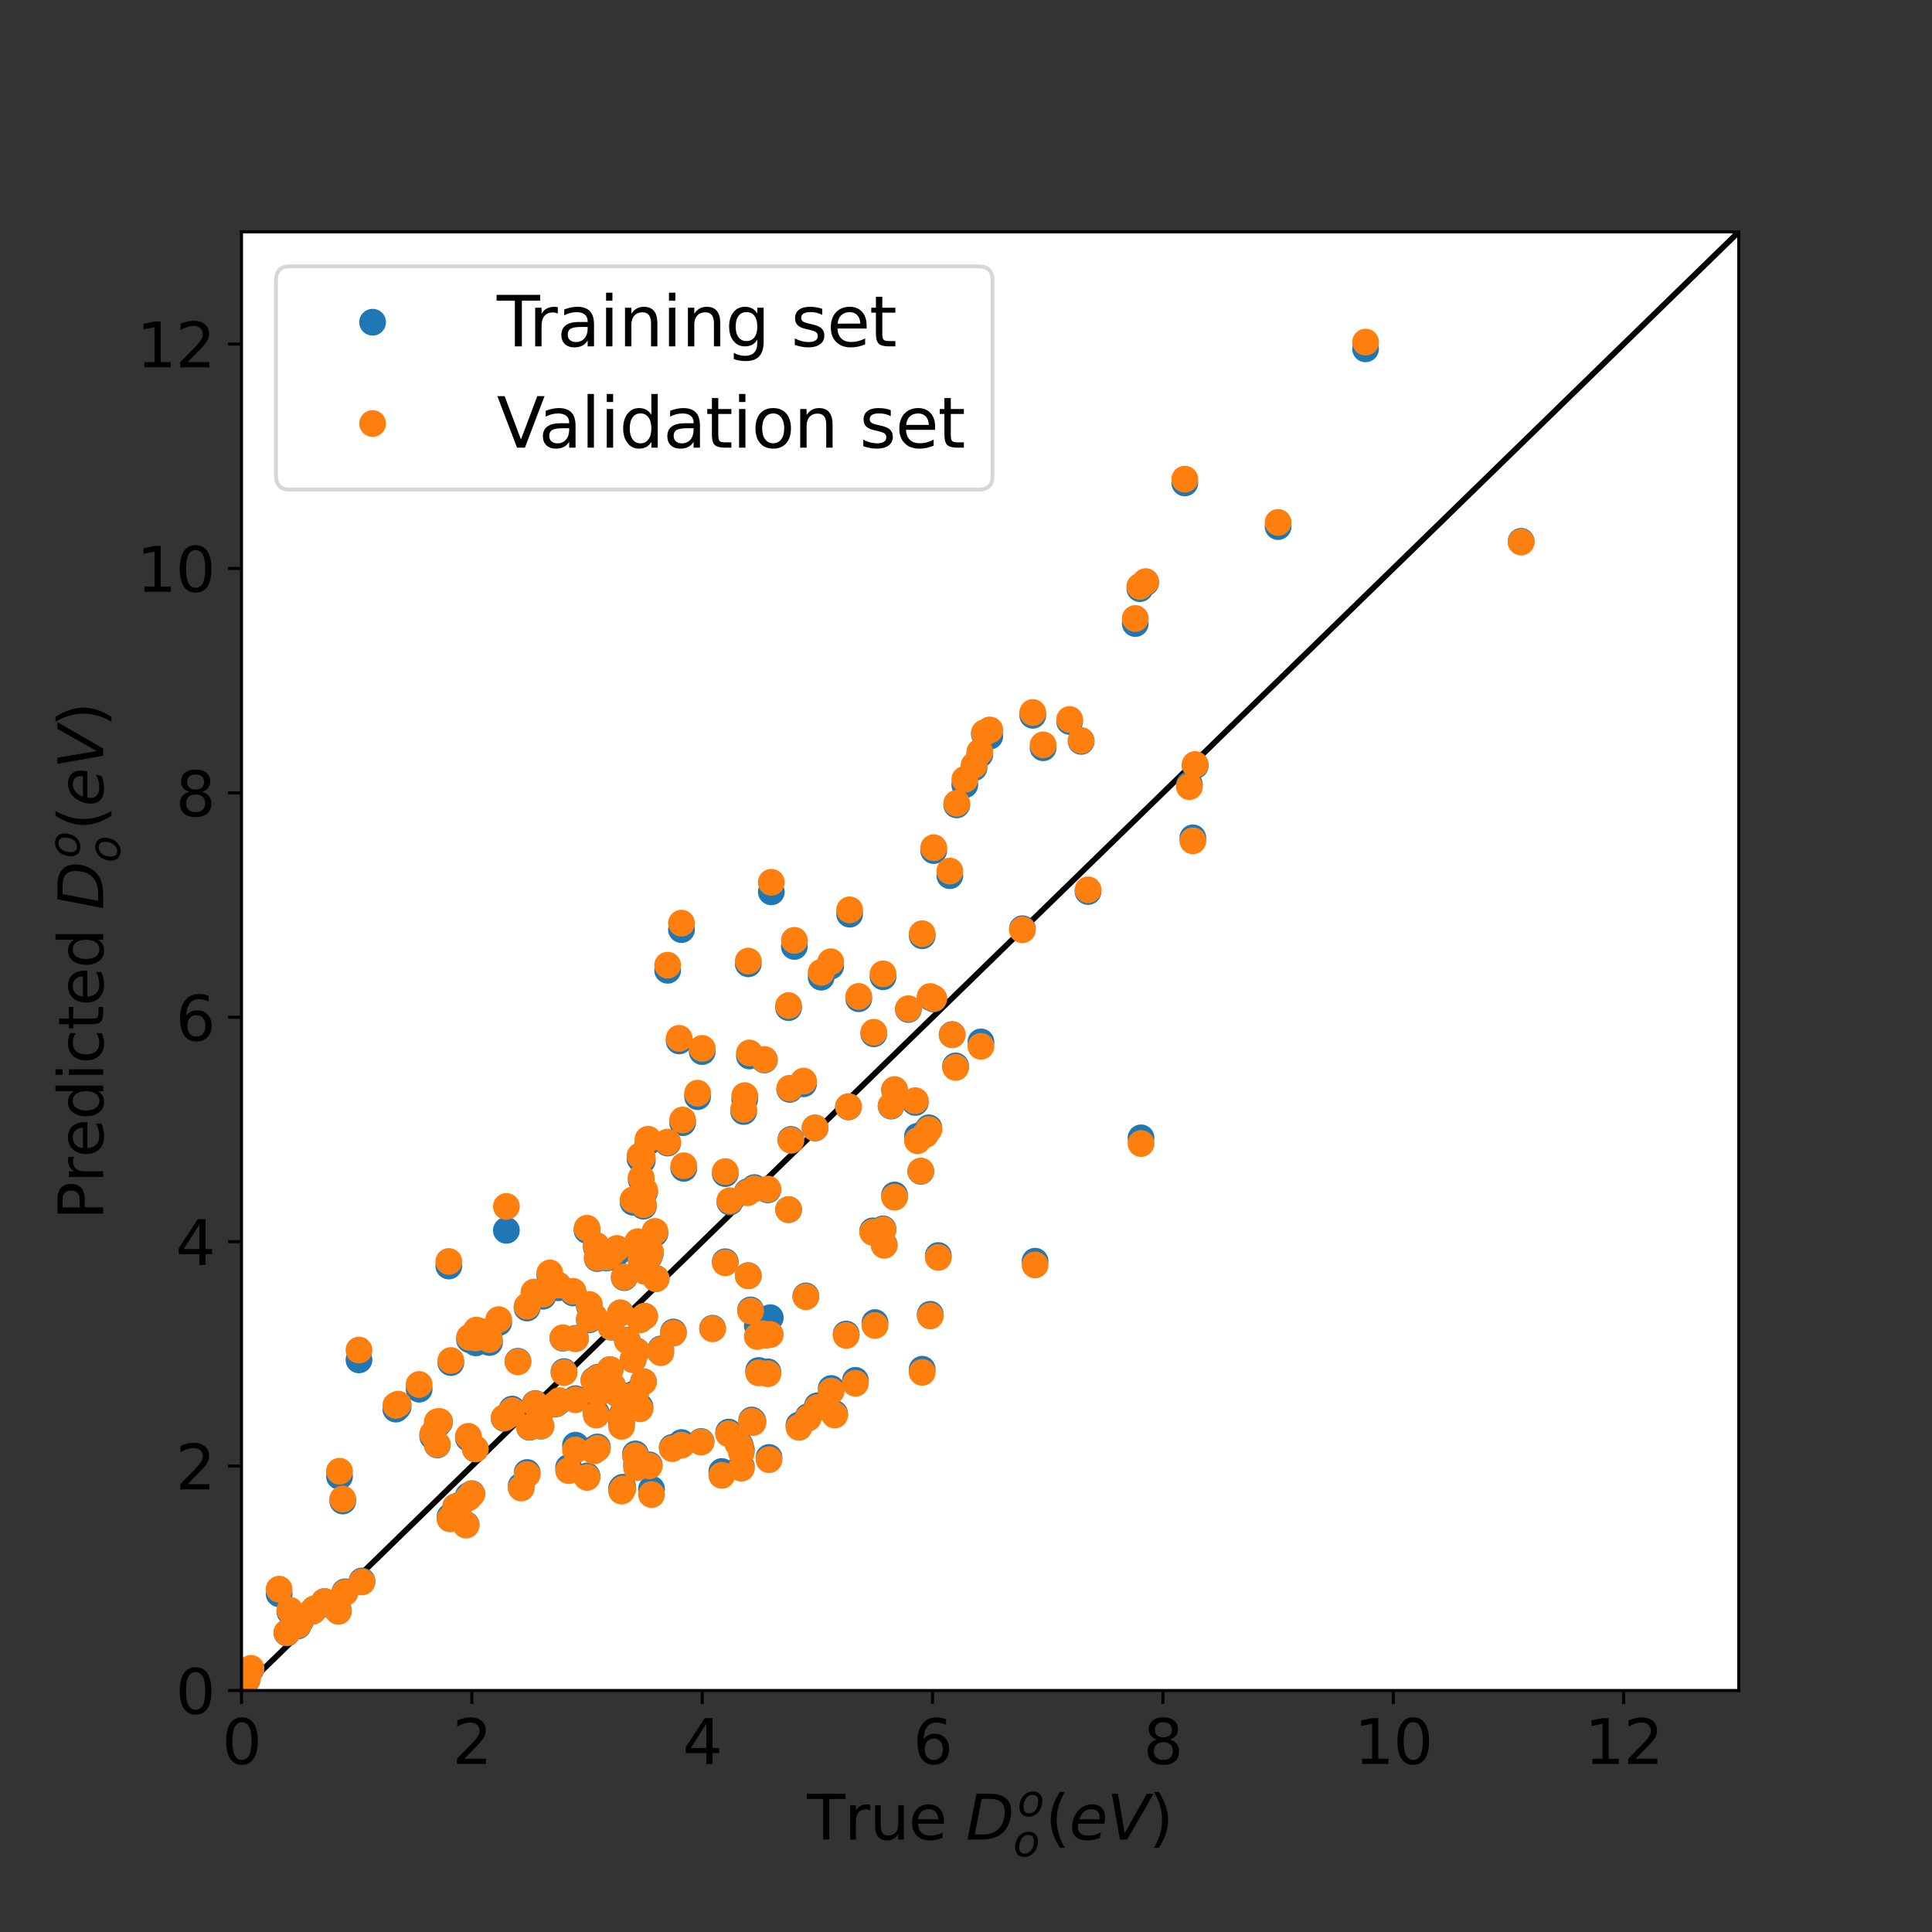 <?xml version="1.0" encoding="utf-8" standalone="no"?>
<!DOCTYPE svg PUBLIC "-//W3C//DTD SVG 1.1//EN"
  "http://www.w3.org/Graphics/SVG/1.1/DTD/svg11.dtd">
<svg xmlns:xlink="http://www.w3.org/1999/xlink" width="504pt" height="504pt" viewBox="0 0 504 504" xmlns="http://www.w3.org/2000/svg" version="1.1">
 <rect x="0" y="0" width="504" height="504" fill="#333333" stroke="none"/>
 <defs>
  <style type="text/css">*{stroke-linejoin: round; stroke-linecap: butt}</style>
 </defs>
 <g id="figure_1">
  <g id="patch_1">
   <path d="M 0 504 
L 504 504 
L 504 0 
L 0 0 
L 0 504 
z
" style="fill: none"/>
  </g>
  <g id="axes_1">
   <g id="patch_2">
    <path d="M 63 441 
L 453.6 441 
L 453.6 60.48 
L 63 60.48 
z
" style="fill: #ffffff"/>
   </g>
   <g id="matplotlib.axis_1">
    <g id="xtick_1">
     <g id="line2d_1">
      <defs>
       <path id="m71c627de08" d="M 0 0 
L 0 3.5 
" style="stroke: #000000; stroke-width: 0.8"/>
      </defs>
      <g>
       <use xlink:href="#m71c627de08" x="63" y="441" style="stroke: #000000; stroke-width: 0.8"/>
      </g>
     </g>
     <g id="text_1">
      <!-- 0 -->
      <g transform="translate(57.91 460.158)scale(0.16 -0.16)">
       <defs>
        <path id="DejaVuSans-30" d="M 2034 4250 
Q 1547 4250 1301 3770 
Q 1056 3291 1056 2328 
Q 1056 1369 1301 889 
Q 1547 409 2034 409 
Q 2525 409 2770 889 
Q 3016 1369 3016 2328 
Q 3016 3291 2770 3770 
Q 2525 4250 2034 4250 
z
M 2034 4750 
Q 2819 4750 3233 4129 
Q 3647 3509 3647 2328 
Q 3647 1150 3233 529 
Q 2819 -91 2034 -91 
Q 1250 -91 836 529 
Q 422 1150 422 2328 
Q 422 3509 836 4129 
Q 1250 4750 2034 4750 
z
" transform="scale(0.016)"/>
       </defs>
       <use xlink:href="#DejaVuSans-30"/>
      </g>
     </g>
    </g>
    <g id="xtick_2">
     <g id="line2d_2">
      <g>
       <use xlink:href="#m71c627de08" x="123.092" y="441" style="stroke: #000000; stroke-width: 0.8"/>
      </g>
     </g>
     <g id="text_2">
      <!-- 2 -->
      <g transform="translate(118.002 460.158)scale(0.16 -0.16)">
       <defs>
        <path id="DejaVuSans-32" d="M 1228 531 
L 3431 531 
L 3431 0 
L 469 0 
L 469 531 
Q 828 903 1448 1529 
Q 2069 2156 2228 2338 
Q 2531 2678 2651 2914 
Q 2772 3150 2772 3378 
Q 2772 3750 2511 3984 
Q 2250 4219 1831 4219 
Q 1534 4219 1204 4116 
Q 875 4013 500 3803 
L 500 4441 
Q 881 4594 1212 4672 
Q 1544 4750 1819 4750 
Q 2544 4750 2975 4387 
Q 3406 4025 3406 3419 
Q 3406 3131 3298 2873 
Q 3191 2616 2906 2266 
Q 2828 2175 2409 1742 
Q 1991 1309 1228 531 
z
" transform="scale(0.016)"/>
       </defs>
       <use xlink:href="#DejaVuSans-32"/>
      </g>
     </g>
    </g>
    <g id="xtick_3">
     <g id="line2d_3">
      <g>
       <use xlink:href="#m71c627de08" x="183.185" y="441" style="stroke: #000000; stroke-width: 0.8"/>
      </g>
     </g>
     <g id="text_3">
      <!-- 4 -->
      <g transform="translate(178.095 460.158)scale(0.16 -0.16)">
       <defs>
        <path id="DejaVuSans-34" d="M 2419 4116 
L 825 1625 
L 2419 1625 
L 2419 4116 
z
M 2253 4666 
L 3047 4666 
L 3047 1625 
L 3713 1625 
L 3713 1100 
L 3047 1100 
L 3047 0 
L 2419 0 
L 2419 1100 
L 313 1100 
L 313 1709 
L 2253 4666 
z
" transform="scale(0.016)"/>
       </defs>
       <use xlink:href="#DejaVuSans-34"/>
      </g>
     </g>
    </g>
    <g id="xtick_4">
     <g id="line2d_4">
      <g>
       <use xlink:href="#m71c627de08" x="243.277" y="441" style="stroke: #000000; stroke-width: 0.8"/>
      </g>
     </g>
     <g id="text_4">
      <!-- 6 -->
      <g transform="translate(238.187 460.158)scale(0.16 -0.16)">
       <defs>
        <path id="DejaVuSans-36" d="M 2113 2584 
Q 1688 2584 1439 2293 
Q 1191 2003 1191 1497 
Q 1191 994 1439 701 
Q 1688 409 2113 409 
Q 2538 409 2786 701 
Q 3034 994 3034 1497 
Q 3034 2003 2786 2293 
Q 2538 2584 2113 2584 
z
M 3366 4563 
L 3366 3988 
Q 3128 4100 2886 4159 
Q 2644 4219 2406 4219 
Q 1781 4219 1451 3797 
Q 1122 3375 1075 2522 
Q 1259 2794 1537 2939 
Q 1816 3084 2150 3084 
Q 2853 3084 3261 2657 
Q 3669 2231 3669 1497 
Q 3669 778 3244 343 
Q 2819 -91 2113 -91 
Q 1303 -91 875 529 
Q 447 1150 447 2328 
Q 447 3434 972 4092 
Q 1497 4750 2381 4750 
Q 2619 4750 2861 4703 
Q 3103 4656 3366 4563 
z
" transform="scale(0.016)"/>
       </defs>
       <use xlink:href="#DejaVuSans-36"/>
      </g>
     </g>
    </g>
    <g id="xtick_5">
     <g id="line2d_5">
      <g>
       <use xlink:href="#m71c627de08" x="303.369" y="441" style="stroke: #000000; stroke-width: 0.8"/>
      </g>
     </g>
     <g id="text_5">
      <!-- 8 -->
      <g transform="translate(298.279 460.158)scale(0.16 -0.16)">
       <defs>
        <path id="DejaVuSans-38" d="M 2034 2216 
Q 1584 2216 1326 1975 
Q 1069 1734 1069 1313 
Q 1069 891 1326 650 
Q 1584 409 2034 409 
Q 2484 409 2743 651 
Q 3003 894 3003 1313 
Q 3003 1734 2745 1975 
Q 2488 2216 2034 2216 
z
M 1403 2484 
Q 997 2584 770 2862 
Q 544 3141 544 3541 
Q 544 4100 942 4425 
Q 1341 4750 2034 4750 
Q 2731 4750 3128 4425 
Q 3525 4100 3525 3541 
Q 3525 3141 3298 2862 
Q 3072 2584 2669 2484 
Q 3125 2378 3379 2068 
Q 3634 1759 3634 1313 
Q 3634 634 3220 271 
Q 2806 -91 2034 -91 
Q 1263 -91 848 271 
Q 434 634 434 1313 
Q 434 1759 690 2068 
Q 947 2378 1403 2484 
z
M 1172 3481 
Q 1172 3119 1398 2916 
Q 1625 2713 2034 2713 
Q 2441 2713 2670 2916 
Q 2900 3119 2900 3481 
Q 2900 3844 2670 4047 
Q 2441 4250 2034 4250 
Q 1625 4250 1398 4047 
Q 1172 3844 1172 3481 
z
" transform="scale(0.016)"/>
       </defs>
       <use xlink:href="#DejaVuSans-38"/>
      </g>
     </g>
    </g>
    <g id="xtick_6">
     <g id="line2d_6">
      <g>
       <use xlink:href="#m71c627de08" x="363.462" y="441" style="stroke: #000000; stroke-width: 0.8"/>
      </g>
     </g>
     <g id="text_6">
      <!-- 10 -->
      <g transform="translate(353.282 460.158)scale(0.16 -0.16)">
       <defs>
        <path id="DejaVuSans-31" d="M 794 531 
L 1825 531 
L 1825 4091 
L 703 3866 
L 703 4441 
L 1819 4666 
L 2450 4666 
L 2450 531 
L 3481 531 
L 3481 0 
L 794 0 
L 794 531 
z
" transform="scale(0.016)"/>
       </defs>
       <use xlink:href="#DejaVuSans-31"/>
       <use xlink:href="#DejaVuSans-30" x="63.623"/>
      </g>
     </g>
    </g>
    <g id="xtick_7">
     <g id="line2d_7">
      <g>
       <use xlink:href="#m71c627de08" x="423.554" y="441" style="stroke: #000000; stroke-width: 0.8"/>
      </g>
     </g>
     <g id="text_7">
      <!-- 12 -->
      <g transform="translate(413.374 460.158)scale(0.16 -0.16)">
       <use xlink:href="#DejaVuSans-31"/>
       <use xlink:href="#DejaVuSans-32" x="63.623"/>
      </g>
     </g>
    </g>
    <g id="text_8">
     <!-- True $D_o^o (eV)$ -->
     <g transform="translate(210.54 479.965)scale(0.16 -0.16)">
      <defs>
       <path id="DejaVuSans-54" d="M -19 4666 
L 3928 4666 
L 3928 4134 
L 2272 4134 
L 2272 0 
L 1638 0 
L 1638 4134 
L -19 4134 
L -19 4666 
z
" transform="scale(0.016)"/>
       <path id="DejaVuSans-72" d="M 2631 2963 
Q 2534 3019 2420 3045 
Q 2306 3072 2169 3072 
Q 1681 3072 1420 2755 
Q 1159 2438 1159 1844 
L 1159 0 
L 581 0 
L 581 3500 
L 1159 3500 
L 1159 2956 
Q 1341 3275 1631 3429 
Q 1922 3584 2338 3584 
Q 2397 3584 2469 3576 
Q 2541 3569 2628 3553 
L 2631 2963 
z
" transform="scale(0.016)"/>
       <path id="DejaVuSans-75" d="M 544 1381 
L 544 3500 
L 1119 3500 
L 1119 1403 
Q 1119 906 1312 657 
Q 1506 409 1894 409 
Q 2359 409 2629 706 
Q 2900 1003 2900 1516 
L 2900 3500 
L 3475 3500 
L 3475 0 
L 2900 0 
L 2900 538 
Q 2691 219 2414 64 
Q 2138 -91 1772 -91 
Q 1169 -91 856 284 
Q 544 659 544 1381 
z
M 1991 3584 
L 1991 3584 
z
" transform="scale(0.016)"/>
       <path id="DejaVuSans-65" d="M 3597 1894 
L 3597 1613 
L 953 1613 
Q 991 1019 1311 708 
Q 1631 397 2203 397 
Q 2534 397 2845 478 
Q 3156 559 3463 722 
L 3463 178 
Q 3153 47 2828 -22 
Q 2503 -91 2169 -91 
Q 1331 -91 842 396 
Q 353 884 353 1716 
Q 353 2575 817 3079 
Q 1281 3584 2069 3584 
Q 2775 3584 3186 3129 
Q 3597 2675 3597 1894 
z
M 3022 2063 
Q 3016 2534 2758 2815 
Q 2500 3097 2075 3097 
Q 1594 3097 1305 2825 
Q 1016 2553 972 2059 
L 3022 2063 
z
" transform="scale(0.016)"/>
       <path id="DejaVuSans-20" transform="scale(0.016)"/>
       <path id="DejaVuSans-Oblique-44" d="M 1081 4666 
L 2438 4666 
Q 3519 4666 4070 4208 
Q 4622 3750 4622 2847 
Q 4622 2250 4412 1698 
Q 4203 1147 3834 769 
Q 3463 381 2891 190 
Q 2319 0 1538 0 
L 172 0 
L 1081 4666 
z
M 1613 4147 
L 909 519 
L 1734 519 
Q 2794 519 3375 1128 
Q 3956 1738 3956 2847 
Q 3956 3519 3581 3833 
Q 3206 4147 2406 4147 
L 1613 4147 
z
" transform="scale(0.016)"/>
       <path id="DejaVuSans-Oblique-6f" d="M 1625 -91 
Q 1009 -91 651 289 
Q 294 669 294 1325 
Q 294 1706 417 2101 
Q 541 2497 738 2766 
Q 1047 3184 1428 3384 
Q 1809 3584 2291 3584 
Q 2888 3584 3255 3212 
Q 3622 2841 3622 2241 
Q 3622 1825 3500 1412 
Q 3378 1000 3181 728 
Q 2875 309 2494 109 
Q 2113 -91 1625 -91 
z
M 891 1344 
Q 891 869 1089 633 
Q 1288 397 1691 397 
Q 2269 397 2648 901 
Q 3028 1406 3028 2181 
Q 3028 2634 2825 2865 
Q 2622 3097 2228 3097 
Q 1903 3097 1650 2945 
Q 1397 2794 1197 2484 
Q 1050 2253 970 1956 
Q 891 1659 891 1344 
z
" transform="scale(0.016)"/>
       <path id="DejaVuSans-28" d="M 1984 4856 
Q 1566 4138 1362 3434 
Q 1159 2731 1159 2009 
Q 1159 1288 1364 580 
Q 1569 -128 1984 -844 
L 1484 -844 
Q 1016 -109 783 600 
Q 550 1309 550 2009 
Q 550 2706 781 3412 
Q 1013 4119 1484 4856 
L 1984 4856 
z
" transform="scale(0.016)"/>
       <path id="DejaVuSans-Oblique-65" d="M 3078 2063 
Q 3088 2113 3092 2166 
Q 3097 2219 3097 2272 
Q 3097 2653 2873 2875 
Q 2650 3097 2266 3097 
Q 1838 3097 1509 2826 
Q 1181 2556 1013 2059 
L 3078 2063 
z
M 3578 1613 
L 903 1613 
Q 884 1494 878 1425 
Q 872 1356 872 1306 
Q 872 872 1139 634 
Q 1406 397 1894 397 
Q 2269 397 2603 481 
Q 2938 566 3225 728 
L 3116 159 
Q 2806 34 2476 -28 
Q 2147 -91 1806 -91 
Q 1078 -91 686 257 
Q 294 606 294 1247 
Q 294 1794 489 2264 
Q 684 2734 1063 3103 
Q 1306 3334 1642 3459 
Q 1978 3584 2356 3584 
Q 2950 3584 3301 3228 
Q 3653 2872 3653 2272 
Q 3653 2128 3634 1964 
Q 3616 1800 3578 1613 
z
" transform="scale(0.016)"/>
       <path id="DejaVuSans-Oblique-56" d="M 1319 0 
L 500 4666 
L 1119 4666 
L 1797 653 
L 4063 4666 
L 4750 4666 
L 2053 0 
L 1319 0 
z
" transform="scale(0.016)"/>
       <path id="DejaVuSans-29" d="M 513 4856 
L 1013 4856 
Q 1481 4119 1714 3412 
Q 1947 2706 1947 2009 
Q 1947 1309 1714 600 
Q 1481 -109 1013 -844 
L 513 -844 
Q 928 -128 1133 580 
Q 1338 1288 1338 2009 
Q 1338 2731 1133 3434 
Q 928 4138 513 4856 
z
" transform="scale(0.016)"/>
      </defs>
      <use xlink:href="#DejaVuSans-54" transform="translate(0 0.519)"/>
      <use xlink:href="#DejaVuSans-72" transform="translate(61.084 0.519)"/>
      <use xlink:href="#DejaVuSans-75" transform="translate(102.197 0.519)"/>
      <use xlink:href="#DejaVuSans-65" transform="translate(165.576 0.519)"/>
      <use xlink:href="#DejaVuSans-20" transform="translate(227.1 0.519)"/>
      <use xlink:href="#DejaVuSans-Oblique-44" transform="translate(258.887 0.519)"/>
      <use xlink:href="#DejaVuSans-Oblique-6f" transform="translate(342.905 38.8)scale(0.7)"/>
      <use xlink:href="#DejaVuSans-Oblique-6f" transform="translate(335.889 -26.825)scale(0.7)"/>
      <use xlink:href="#DejaVuSans-28" transform="translate(388.467 0.519)"/>
      <use xlink:href="#DejaVuSans-Oblique-65" transform="translate(427.481 0.519)"/>
      <use xlink:href="#DejaVuSans-Oblique-56" transform="translate(489.004 0.519)"/>
      <use xlink:href="#DejaVuSans-29" transform="translate(557.412 0.519)"/>
     </g>
    </g>
   </g>
   <g id="matplotlib.axis_2">
    <g id="ytick_1">
     <g id="line2d_8">
      <defs>
       <path id="mdc910ac38b" d="M 0 0 
L -3.5 0 
" style="stroke: #000000; stroke-width: 0.8"/>
      </defs>
      <g>
       <use xlink:href="#mdc910ac38b" x="63" y="441" style="stroke: #000000; stroke-width: 0.8"/>
      </g>
     </g>
     <g id="text_9">
      <!-- 0 -->
      <g transform="translate(45.82 447.079)scale(0.16 -0.16)">
       <use xlink:href="#DejaVuSans-30"/>
      </g>
     </g>
    </g>
    <g id="ytick_2">
     <g id="line2d_9">
      <g>
       <use xlink:href="#mdc910ac38b" x="63" y="382.458" style="stroke: #000000; stroke-width: 0.8"/>
      </g>
     </g>
     <g id="text_10">
      <!-- 2 -->
      <g transform="translate(45.82 388.537)scale(0.16 -0.16)">
       <use xlink:href="#DejaVuSans-32"/>
      </g>
     </g>
    </g>
    <g id="ytick_3">
     <g id="line2d_10">
      <g>
       <use xlink:href="#mdc910ac38b" x="63" y="323.917" style="stroke: #000000; stroke-width: 0.8"/>
      </g>
     </g>
     <g id="text_11">
      <!-- 4 -->
      <g transform="translate(45.82 329.996)scale(0.16 -0.16)">
       <use xlink:href="#DejaVuSans-34"/>
      </g>
     </g>
    </g>
    <g id="ytick_4">
     <g id="line2d_11">
      <g>
       <use xlink:href="#mdc910ac38b" x="63" y="265.375" style="stroke: #000000; stroke-width: 0.8"/>
      </g>
     </g>
     <g id="text_12">
      <!-- 6 -->
      <g transform="translate(45.82 271.454)scale(0.16 -0.16)">
       <use xlink:href="#DejaVuSans-36"/>
      </g>
     </g>
    </g>
    <g id="ytick_5">
     <g id="line2d_12">
      <g>
       <use xlink:href="#mdc910ac38b" x="63" y="206.834" style="stroke: #000000; stroke-width: 0.8"/>
      </g>
     </g>
     <g id="text_13">
      <!-- 8 -->
      <g transform="translate(45.82 212.913)scale(0.16 -0.16)">
       <use xlink:href="#DejaVuSans-38"/>
      </g>
     </g>
    </g>
    <g id="ytick_6">
     <g id="line2d_13">
      <g>
       <use xlink:href="#mdc910ac38b" x="63" y="148.292" style="stroke: #000000; stroke-width: 0.8"/>
      </g>
     </g>
     <g id="text_14">
      <!-- 10 -->
      <g transform="translate(35.64 154.371)scale(0.16 -0.16)">
       <use xlink:href="#DejaVuSans-31"/>
       <use xlink:href="#DejaVuSans-30" x="63.623"/>
      </g>
     </g>
    </g>
    <g id="ytick_7">
     <g id="line2d_14">
      <g>
       <use xlink:href="#mdc910ac38b" x="63" y="89.751" style="stroke: #000000; stroke-width: 0.8"/>
      </g>
     </g>
     <g id="text_15">
      <!-- 12 -->
      <g transform="translate(35.64 95.83)scale(0.16 -0.16)">
       <use xlink:href="#DejaVuSans-31"/>
       <use xlink:href="#DejaVuSans-32" x="63.623"/>
      </g>
     </g>
    </g>
    <g id="text_16">
     <!-- Predicted $D_o^o (eV)$ -->
     <g transform="translate(27 318.18)rotate(-90)scale(0.16 -0.16)">
      <defs>
       <path id="DejaVuSans-50" d="M 1259 4147 
L 1259 2394 
L 2053 2394 
Q 2494 2394 2734 2622 
Q 2975 2850 2975 3272 
Q 2975 3691 2734 3919 
Q 2494 4147 2053 4147 
L 1259 4147 
z
M 628 4666 
L 2053 4666 
Q 2838 4666 3239 4311 
Q 3641 3956 3641 3272 
Q 3641 2581 3239 2228 
Q 2838 1875 2053 1875 
L 1259 1875 
L 1259 0 
L 628 0 
L 628 4666 
z
" transform="scale(0.016)"/>
       <path id="DejaVuSans-64" d="M 2906 2969 
L 2906 4863 
L 3481 4863 
L 3481 0 
L 2906 0 
L 2906 525 
Q 2725 213 2448 61 
Q 2172 -91 1784 -91 
Q 1150 -91 751 415 
Q 353 922 353 1747 
Q 353 2572 751 3078 
Q 1150 3584 1784 3584 
Q 2172 3584 2448 3432 
Q 2725 3281 2906 2969 
z
M 947 1747 
Q 947 1113 1208 752 
Q 1469 391 1925 391 
Q 2381 391 2643 752 
Q 2906 1113 2906 1747 
Q 2906 2381 2643 2742 
Q 2381 3103 1925 3103 
Q 1469 3103 1208 2742 
Q 947 2381 947 1747 
z
" transform="scale(0.016)"/>
       <path id="DejaVuSans-69" d="M 603 3500 
L 1178 3500 
L 1178 0 
L 603 0 
L 603 3500 
z
M 603 4863 
L 1178 4863 
L 1178 4134 
L 603 4134 
L 603 4863 
z
" transform="scale(0.016)"/>
       <path id="DejaVuSans-63" d="M 3122 3366 
L 3122 2828 
Q 2878 2963 2633 3030 
Q 2388 3097 2138 3097 
Q 1578 3097 1268 2742 
Q 959 2388 959 1747 
Q 959 1106 1268 751 
Q 1578 397 2138 397 
Q 2388 397 2633 464 
Q 2878 531 3122 666 
L 3122 134 
Q 2881 22 2623 -34 
Q 2366 -91 2075 -91 
Q 1284 -91 818 406 
Q 353 903 353 1747 
Q 353 2603 823 3093 
Q 1294 3584 2113 3584 
Q 2378 3584 2631 3529 
Q 2884 3475 3122 3366 
z
" transform="scale(0.016)"/>
       <path id="DejaVuSans-74" d="M 1172 4494 
L 1172 3500 
L 2356 3500 
L 2356 3053 
L 1172 3053 
L 1172 1153 
Q 1172 725 1289 603 
Q 1406 481 1766 481 
L 2356 481 
L 2356 0 
L 1766 0 
Q 1100 0 847 248 
Q 594 497 594 1153 
L 594 3053 
L 172 3053 
L 172 3500 
L 594 3500 
L 594 4494 
L 1172 4494 
z
" transform="scale(0.016)"/>
      </defs>
      <use xlink:href="#DejaVuSans-50" transform="translate(0 0.519)"/>
      <use xlink:href="#DejaVuSans-72" transform="translate(60.303 0.519)"/>
      <use xlink:href="#DejaVuSans-65" transform="translate(101.416 0.519)"/>
      <use xlink:href="#DejaVuSans-64" transform="translate(162.939 0.519)"/>
      <use xlink:href="#DejaVuSans-69" transform="translate(226.416 0.519)"/>
      <use xlink:href="#DejaVuSans-63" transform="translate(254.199 0.519)"/>
      <use xlink:href="#DejaVuSans-74" transform="translate(309.18 0.519)"/>
      <use xlink:href="#DejaVuSans-65" transform="translate(348.389 0.519)"/>
      <use xlink:href="#DejaVuSans-64" transform="translate(409.912 0.519)"/>
      <use xlink:href="#DejaVuSans-20" transform="translate(473.389 0.519)"/>
      <use xlink:href="#DejaVuSans-Oblique-44" transform="translate(505.176 0.519)"/>
      <use xlink:href="#DejaVuSans-Oblique-6f" transform="translate(589.195 38.8)scale(0.7)"/>
      <use xlink:href="#DejaVuSans-Oblique-6f" transform="translate(582.178 -26.825)scale(0.7)"/>
      <use xlink:href="#DejaVuSans-28" transform="translate(634.756 0.519)"/>
      <use xlink:href="#DejaVuSans-Oblique-65" transform="translate(673.77 0.519)"/>
      <use xlink:href="#DejaVuSans-Oblique-56" transform="translate(735.293 0.519)"/>
      <use xlink:href="#DejaVuSans-29" transform="translate(803.701 0.519)"/>
     </g>
    </g>
   </g>
   <g id="line2d_15">
    <path d="M 197.551 309.922 
L 453.6 60.48 
L 63 441 
L 453.6 60.48 
" clip-path="url(#p590b049730)" style="fill: none; stroke-dasharray: 5.55,2.4; stroke-dashoffset: 0; stroke: #000000; stroke-width: 1.5"/>
   </g>
   <g id="line2d_16">
    <defs>
     <path id="mc8ae7f4b7b" d="M 0 3 
C 0.796 3 1.559 2.684 2.121 2.121 
C 2.684 1.559 3 0.796 3 0 
C 3 -0.796 2.684 -1.559 2.121 -2.121 
C 1.559 -2.684 0.796 -3 0 -3 
C -0.796 -3 -1.559 -2.684 -2.121 -2.121 
C -2.684 -1.559 -3 -0.796 -3 0 
C -3 0.796 -2.684 1.559 -2.121 2.121 
C -1.559 2.684 -0.796 3 0 3 
z
" style="stroke: #1f77b4"/>
    </defs>
    <g clip-path="url(#p590b049730)">
     <use xlink:href="#mc8ae7f4b7b" x="197.551" y="345.794" style="fill: #1f77b4; stroke: #1f77b4"/>
     <use xlink:href="#mc8ae7f4b7b" x="239.341" y="296.417" style="fill: #1f77b4; stroke: #1f77b4"/>
     <use xlink:href="#mc8ae7f4b7b" x="194.963" y="310.916" style="fill: #1f77b4; stroke: #1f77b4"/>
     <use xlink:href="#mc8ae7f4b7b" x="199.017" y="345.164" style="fill: #1f77b4; stroke: #1f77b4"/>
     <use xlink:href="#mc8ae7f4b7b" x="167.26" y="328.749" style="fill: #1f77b4; stroke: #1f77b4"/>
     <use xlink:href="#mc8ae7f4b7b" x="199.806" y="344.672" style="fill: #1f77b4; stroke: #1f77b4"/>
     <use xlink:href="#mc8ae7f4b7b" x="241.414" y="295.367" style="fill: #1f77b4; stroke: #1f77b4"/>
     <use xlink:href="#mc8ae7f4b7b" x="166.96" y="344.2" style="fill: #1f77b4; stroke: #1f77b4"/>
     <use xlink:href="#mc8ae7f4b7b" x="196.796" y="309.808" style="fill: #1f77b4; stroke: #1f77b4"/>
     <use xlink:href="#mc8ae7f4b7b" x="169.664" y="326.891" style="fill: #1f77b4; stroke: #1f77b4"/>
     <use xlink:href="#mc8ae7f4b7b" x="200.941" y="343.746" style="fill: #1f77b4; stroke: #1f77b4"/>
     <use xlink:href="#mc8ae7f4b7b" x="242.315" y="294.208" style="fill: #1f77b4; stroke: #1f77b4"/>
     <use xlink:href="#mc8ae7f4b7b" x="169.363" y="327.805" style="fill: #1f77b4; stroke: #1f77b4"/>
     <use xlink:href="#mc8ae7f4b7b" x="165.758" y="363.45" style="fill: #1f77b4; stroke: #1f77b4"/>
     <use xlink:href="#mc8ae7f4b7b" x="153.739" y="344.296" style="fill: #1f77b4; stroke: #1f77b4"/>
     <use xlink:href="#mc8ae7f4b7b" x="356.232" y="91.003" style="fill: #1f77b4; stroke: #1f77b4"/>
     <use xlink:href="#mc8ae7f4b7b" x="159.749" y="327.919" style="fill: #1f77b4; stroke: #1f77b4"/>
     <use xlink:href="#mc8ae7f4b7b" x="166.359" y="324.979" style="fill: #1f77b4; stroke: #1f77b4"/>
     <use xlink:href="#mc8ae7f4b7b" x="396.813" y="141.215" style="fill: #1f77b4; stroke: #1f77b4"/>
     <use xlink:href="#mc8ae7f4b7b" x="168.162" y="343.391" style="fill: #1f77b4; stroke: #1f77b4"/>
     <use xlink:href="#mc8ae7f4b7b" x="296.158" y="162.659" style="fill: #1f77b4; stroke: #1f77b4"/>
     <use xlink:href="#mc8ae7f4b7b" x="124.114" y="350.315" style="fill: #1f77b4; stroke: #1f77b4"/>
     <use xlink:href="#mc8ae7f4b7b" x="154.941" y="360.017" style="fill: #1f77b4; stroke: #1f77b4"/>
     <use xlink:href="#mc8ae7f4b7b" x="145.026" y="366.239" style="fill: #1f77b4; stroke: #1f77b4"/>
     <use xlink:href="#mc8ae7f4b7b" x="258.204" y="192.058" style="fill: #1f77b4; stroke: #1f77b4"/>
     <use xlink:href="#mc8ae7f4b7b" x="311.782" y="199.744" style="fill: #1f77b4; stroke: #1f77b4"/>
     <use xlink:href="#mc8ae7f4b7b" x="171.166" y="333.528" style="fill: #1f77b4; stroke: #1f77b4"/>
     <use xlink:href="#mc8ae7f4b7b" x="249.587" y="209.972" style="fill: #1f77b4; stroke: #1f77b4"/>
     <use xlink:href="#mc8ae7f4b7b" x="162.152" y="371.356" style="fill: #1f77b4; stroke: #1f77b4"/>
     <use xlink:href="#mc8ae7f4b7b" x="131.505" y="369.989" style="fill: #1f77b4; stroke: #1f77b4"/>
     <use xlink:href="#mc8ae7f4b7b" x="166.96" y="366.973" style="fill: #1f77b4; stroke: #1f77b4"/>
     <use xlink:href="#mc8ae7f4b7b" x="154.941" y="343.448" style="fill: #1f77b4; stroke: #1f77b4"/>
     <use xlink:href="#mc8ae7f4b7b" x="154.941" y="378" style="fill: #1f77b4; stroke: #1f77b4"/>
     <use xlink:href="#mc8ae7f4b7b" x="170.866" y="321.742" style="fill: #1f77b4; stroke: #1f77b4"/>
     <use xlink:href="#mc8ae7f4b7b" x="150.134" y="377.007" style="fill: #1f77b4; stroke: #1f77b4"/>
     <use xlink:href="#mc8ae7f4b7b" x="160.95" y="326.863" style="fill: #1f77b4; stroke: #1f77b4"/>
     <use xlink:href="#mc8ae7f4b7b" x="88.569" y="385.171" style="fill: #1f77b4; stroke: #1f77b4"/>
     <use xlink:href="#mc8ae7f4b7b" x="148.331" y="382.837" style="fill: #1f77b4; stroke: #1f77b4"/>
     <use xlink:href="#mc8ae7f4b7b" x="216.704" y="252.049" style="fill: #1f77b4; stroke: #1f77b4"/>
     <use xlink:href="#mc8ae7f4b7b" x="138.115" y="372.334" style="fill: #1f77b4; stroke: #1f77b4"/>
     <use xlink:href="#mc8ae7f4b7b" x="125.075" y="349.505" style="fill: #1f77b4; stroke: #1f77b4"/>
     <use xlink:href="#mc8ae7f4b7b" x="103.262" y="367.597" style="fill: #1f77b4; stroke: #1f77b4"/>
     <use xlink:href="#mc8ae7f4b7b" x="201.212" y="232.652" style="fill: #1f77b4; stroke: #1f77b4"/>
     <use xlink:href="#mc8ae7f4b7b" x="137.514" y="384.137" style="fill: #1f77b4; stroke: #1f77b4"/>
     <use xlink:href="#mc8ae7f4b7b" x="155.993" y="359.284" style="fill: #1f77b4; stroke: #1f77b4"/>
     <use xlink:href="#mc8ae7f4b7b" x="135.973" y="387.614" style="fill: #1f77b4; stroke: #1f77b4"/>
     <use xlink:href="#mc8ae7f4b7b" x="297.66" y="296.829" style="fill: #1f77b4; stroke: #1f77b4"/>
     <use xlink:href="#mc8ae7f4b7b" x="122.191" y="390.196" style="fill: #1f77b4; stroke: #1f77b4"/>
     <use xlink:href="#mc8ae7f4b7b" x="145.927" y="365.55" style="fill: #1f77b4; stroke: #1f77b4"/>
     <use xlink:href="#mc8ae7f4b7b" x="159.148" y="357.29" style="fill: #1f77b4; stroke: #1f77b4"/>
     <use xlink:href="#mc8ae7f4b7b" x="254.094" y="200.288" style="fill: #1f77b4; stroke: #1f77b4"/>
     <use xlink:href="#mc8ae7f4b7b" x="162.152" y="369.204" style="fill: #1f77b4; stroke: #1f77b4"/>
     <use xlink:href="#mc8ae7f4b7b" x="233.362" y="311.74" style="fill: #1f77b4; stroke: #1f77b4"/>
     <use xlink:href="#mc8ae7f4b7b" x="125.496" y="349.17" style="fill: #1f77b4; stroke: #1f77b4"/>
     <use xlink:href="#mc8ae7f4b7b" x="114.078" y="371.661" style="fill: #1f77b4; stroke: #1f77b4"/>
     <use xlink:href="#mc8ae7f4b7b" x="283.839" y="232.566" style="fill: #1f77b4; stroke: #1f77b4"/>
     <use xlink:href="#mc8ae7f4b7b" x="132.407" y="369.331" style="fill: #1f77b4; stroke: #1f77b4"/>
     <use xlink:href="#mc8ae7f4b7b" x="238.77" y="287.597" style="fill: #1f77b4; stroke: #1f77b4"/>
     <use xlink:href="#mc8ae7f4b7b" x="311.181" y="218.564" style="fill: #1f77b4; stroke: #1f77b4"/>
     <use xlink:href="#mc8ae7f4b7b" x="221.644" y="238.483" style="fill: #1f77b4; stroke: #1f77b4"/>
     <use xlink:href="#mc8ae7f4b7b" x="247.784" y="228.437" style="fill: #1f77b4; stroke: #1f77b4"/>
     <use xlink:href="#mc8ae7f4b7b" x="207.222" y="246.894" style="fill: #1f77b4; stroke: #1f77b4"/>
     <use xlink:href="#mc8ae7f4b7b" x="155.843" y="377.47" style="fill: #1f77b4; stroke: #1f77b4"/>
     <use xlink:href="#mc8ae7f4b7b" x="112.877" y="374.726" style="fill: #1f77b4; stroke: #1f77b4"/>
     <use xlink:href="#mc8ae7f4b7b" x="243.577" y="260.603" style="fill: #1f77b4; stroke: #1f77b4"/>
     <use xlink:href="#mc8ae7f4b7b" x="224.017" y="260.543" style="fill: #1f77b4; stroke: #1f77b4"/>
     <use xlink:href="#mc8ae7f4b7b" x="168.162" y="331.402" style="fill: #1f77b4; stroke: #1f77b4"/>
     <use xlink:href="#mc8ae7f4b7b" x="141.12" y="372.03" style="fill: #1f77b4; stroke: #1f77b4"/>
     <use xlink:href="#mc8ae7f4b7b" x="103.863" y="367.006" style="fill: #1f77b4; stroke: #1f77b4"/>
     <use xlink:href="#mc8ae7f4b7b" x="165.157" y="354.668" style="fill: #1f77b4; stroke: #1f77b4"/>
     <use xlink:href="#mc8ae7f4b7b" x="89.411" y="391.568" style="fill: #1f77b4; stroke: #1f77b4"/>
     <use xlink:href="#mc8ae7f4b7b" x="256.798" y="191.508" style="fill: #1f77b4; stroke: #1f77b4"/>
     <use xlink:href="#mc8ae7f4b7b" x="153.739" y="340.733" style="fill: #1f77b4; stroke: #1f77b4"/>
     <use xlink:href="#mc8ae7f4b7b" x="251.69" y="204.736" style="fill: #1f77b4; stroke: #1f77b4"/>
     <use xlink:href="#mc8ae7f4b7b" x="243.577" y="221.893" style="fill: #1f77b4; stroke: #1f77b4"/>
     <use xlink:href="#mc8ae7f4b7b" x="242.676" y="260.171" style="fill: #1f77b4; stroke: #1f77b4"/>
     <use xlink:href="#mc8ae7f4b7b" x="255.596" y="196.85" style="fill: #1f77b4; stroke: #1f77b4"/>
     <use xlink:href="#mc8ae7f4b7b" x="269.417" y="186.594" style="fill: #1f77b4; stroke: #1f77b4"/>
     <use xlink:href="#mc8ae7f4b7b" x="177.175" y="271.546" style="fill: #1f77b4; stroke: #1f77b4"/>
     <use xlink:href="#mc8ae7f4b7b" x="297.36" y="153.554" style="fill: #1f77b4; stroke: #1f77b4"/>
     <use xlink:href="#mc8ae7f4b7b" x="123.092" y="389.657" style="fill: #1f77b4; stroke: #1f77b4"/>
     <use xlink:href="#mc8ae7f4b7b" x="266.713" y="242.28" style="fill: #1f77b4; stroke: #1f77b4"/>
     <use xlink:href="#mc8ae7f4b7b" x="118.886" y="393.057" style="fill: #1f77b4; stroke: #1f77b4"/>
     <use xlink:href="#mc8ae7f4b7b" x="221.343" y="288.757" style="fill: #1f77b4; stroke: #1f77b4"/>
     <use xlink:href="#mc8ae7f4b7b" x="309.078" y="125.981" style="fill: #1f77b4; stroke: #1f77b4"/>
     <use xlink:href="#mc8ae7f4b7b" x="298.862" y="152.006" style="fill: #1f77b4; stroke: #1f77b4"/>
     <use xlink:href="#mc8ae7f4b7b" x="272.121" y="195.068" style="fill: #1f77b4; stroke: #1f77b4"/>
     <use xlink:href="#mc8ae7f4b7b" x="183.185" y="274.328" style="fill: #1f77b4; stroke: #1f77b4"/>
     <use xlink:href="#mc8ae7f4b7b" x="114.679" y="371" style="fill: #1f77b4; stroke: #1f77b4"/>
     <use xlink:href="#mc8ae7f4b7b" x="93.647" y="354.753" style="fill: #1f77b4; stroke: #1f77b4"/>
     <use xlink:href="#mc8ae7f4b7b" x="195.504" y="275.472" style="fill: #1f77b4; stroke: #1f77b4"/>
     <use xlink:href="#mc8ae7f4b7b" x="240.573" y="357.2" style="fill: #1f77b4; stroke: #1f77b4"/>
     <use xlink:href="#mc8ae7f4b7b" x="195.203" y="251.431" style="fill: #1f77b4; stroke: #1f77b4"/>
     <use xlink:href="#mc8ae7f4b7b" x="333.415" y="137.371" style="fill: #1f77b4; stroke: #1f77b4"/>
     <use xlink:href="#mc8ae7f4b7b" x="117.384" y="395.676" style="fill: #1f77b4; stroke: #1f77b4"/>
     <use xlink:href="#mc8ae7f4b7b" x="282.036" y="193.401" style="fill: #1f77b4; stroke: #1f77b4"/>
     <use xlink:href="#mc8ae7f4b7b" x="230.357" y="320.573" style="fill: #1f77b4; stroke: #1f77b4"/>
     <use xlink:href="#mc8ae7f4b7b" x="145.657" y="335.932" style="fill: #1f77b4; stroke: #1f77b4"/>
     <use xlink:href="#mc8ae7f4b7b" x="167.861" y="360.438" style="fill: #1f77b4; stroke: #1f77b4"/>
     <use xlink:href="#mc8ae7f4b7b" x="177.776" y="242.505" style="fill: #1f77b4; stroke: #1f77b4"/>
     <use xlink:href="#mc8ae7f4b7b" x="279.032" y="188.207" style="fill: #1f77b4; stroke: #1f77b4"/>
     <use xlink:href="#mc8ae7f4b7b" x="114.078" y="376.941" style="fill: #1f77b4; stroke: #1f77b4"/>
     <use xlink:href="#mc8ae7f4b7b" x="174.171" y="253.116" style="fill: #1f77b4; stroke: #1f77b4"/>
     <use xlink:href="#mc8ae7f4b7b" x="228.254" y="345.023" style="fill: #1f77b4; stroke: #1f77b4"/>
     <use xlink:href="#mc8ae7f4b7b" x="122.191" y="375.151" style="fill: #1f77b4; stroke: #1f77b4"/>
     <use xlink:href="#mc8ae7f4b7b" x="227.953" y="269.683" style="fill: #1f77b4; stroke: #1f77b4"/>
     <use xlink:href="#mc8ae7f4b7b" x="310.28" y="204.648" style="fill: #1f77b4; stroke: #1f77b4"/>
     <use xlink:href="#mc8ae7f4b7b" x="270.018" y="329.011" style="fill: #1f77b4; stroke: #1f77b4"/>
     <use xlink:href="#mc8ae7f4b7b" x="141.631" y="338.147" style="fill: #1f77b4; stroke: #1f77b4"/>
     <use xlink:href="#mc8ae7f4b7b" x="169.063" y="297.923" style="fill: #1f77b4; stroke: #1f77b4"/>
     <use xlink:href="#mc8ae7f4b7b" x="214.222" y="254.916" style="fill: #1f77b4; stroke: #1f77b4"/>
     <use xlink:href="#mc8ae7f4b7b" x="255.896" y="271.805" style="fill: #1f77b4; stroke: #1f77b4"/>
     <use xlink:href="#mc8ae7f4b7b" x="199.41" y="276.507" style="fill: #1f77b4; stroke: #1f77b4"/>
     <use xlink:href="#mc8ae7f4b7b" x="248.385" y="269.892" style="fill: #1f77b4; stroke: #1f77b4"/>
     <use xlink:href="#mc8ae7f4b7b" x="206.02" y="284.18" style="fill: #1f77b4; stroke: #1f77b4"/>
     <use xlink:href="#mc8ae7f4b7b" x="194.281" y="286.733" style="fill: #1f77b4; stroke: #1f77b4"/>
     <use xlink:href="#mc8ae7f4b7b" x="178.077" y="292.872" style="fill: #1f77b4; stroke: #1f77b4"/>
     <use xlink:href="#mc8ae7f4b7b" x="205.719" y="315.554" style="fill: #1f77b4; stroke: #1f77b4"/>
     <use xlink:href="#mc8ae7f4b7b" x="119.787" y="392.723" style="fill: #1f77b4; stroke: #1f77b4"/>
     <use xlink:href="#mc8ae7f4b7b" x="167.26" y="307.757" style="fill: #1f77b4; stroke: #1f77b4"/>
     <use xlink:href="#mc8ae7f4b7b" x="150.134" y="349.134" style="fill: #1f77b4; stroke: #1f77b4"/>
     <use xlink:href="#mc8ae7f4b7b" x="189.194" y="329.157" style="fill: #1f77b4; stroke: #1f77b4"/>
     <use xlink:href="#mc8ae7f4b7b" x="197.907" y="357.519" style="fill: #1f77b4; stroke: #1f77b4"/>
     <use xlink:href="#mc8ae7f4b7b" x="117.083" y="330.263" style="fill: #1f77b4; stroke: #1f77b4"/>
     <use xlink:href="#mc8ae7f4b7b" x="139.317" y="337.269" style="fill: #1f77b4; stroke: #1f77b4"/>
     <use xlink:href="#mc8ae7f4b7b" x="236.967" y="263.348" style="fill: #1f77b4; stroke: #1f77b4"/>
     <use xlink:href="#mc8ae7f4b7b" x="200.311" y="310.401" style="fill: #1f77b4; stroke: #1f77b4"/>
     <use xlink:href="#mc8ae7f4b7b" x="209.625" y="282.725" style="fill: #1f77b4; stroke: #1f77b4"/>
     <use xlink:href="#mc8ae7f4b7b" x="240.212" y="305.571" style="fill: #1f77b4; stroke: #1f77b4"/>
     <use xlink:href="#mc8ae7f4b7b" x="230.357" y="254.808" style="fill: #1f77b4; stroke: #1f77b4"/>
     <use xlink:href="#mc8ae7f4b7b" x="208.423" y="371.767" style="fill: #1f77b4; stroke: #1f77b4"/>
     <use xlink:href="#mc8ae7f4b7b" x="146.829" y="349.089" style="fill: #1f77b4; stroke: #1f77b4"/>
     <use xlink:href="#mc8ae7f4b7b" x="249.286" y="278.062" style="fill: #1f77b4; stroke: #1f77b4"/>
     <use xlink:href="#mc8ae7f4b7b" x="195.804" y="341.723" style="fill: #1f77b4; stroke: #1f77b4"/>
     <use xlink:href="#mc8ae7f4b7b" x="242.676" y="342.861" style="fill: #1f77b4; stroke: #1f77b4"/>
     <use xlink:href="#mc8ae7f4b7b" x="178.377" y="304.786" style="fill: #1f77b4; stroke: #1f77b4"/>
     <use xlink:href="#mc8ae7f4b7b" x="149.503" y="337.29" style="fill: #1f77b4; stroke: #1f77b4"/>
     <use xlink:href="#mc8ae7f4b7b" x="195.203" y="332.772" style="fill: #1f77b4; stroke: #1f77b4"/>
     <use xlink:href="#mc8ae7f4b7b" x="227.653" y="321.1" style="fill: #1f77b4; stroke: #1f77b4"/>
     <use xlink:href="#mc8ae7f4b7b" x="232.46" y="288.545" style="fill: #1f77b4; stroke: #1f77b4"/>
     <use xlink:href="#mc8ae7f4b7b" x="210.226" y="338.061" style="fill: #1f77b4; stroke: #1f77b4"/>
     <use xlink:href="#mc8ae7f4b7b" x="233.362" y="284.39" style="fill: #1f77b4; stroke: #1f77b4"/>
     <use xlink:href="#mc8ae7f4b7b" x="193.1" y="376.978" style="fill: #1f77b4; stroke: #1f77b4"/>
     <use xlink:href="#mc8ae7f4b7b" x="137.495" y="341.22" style="fill: #1f77b4; stroke: #1f77b4"/>
     <use xlink:href="#mc8ae7f4b7b" x="205.719" y="262.856" style="fill: #1f77b4; stroke: #1f77b4"/>
     <use xlink:href="#mc8ae7f4b7b" x="174.171" y="298.18" style="fill: #1f77b4; stroke: #1f77b4"/>
     <use xlink:href="#mc8ae7f4b7b" x="223.146" y="360.094" style="fill: #1f77b4; stroke: #1f77b4"/>
     <use xlink:href="#mc8ae7f4b7b" x="220.742" y="348.008" style="fill: #1f77b4; stroke: #1f77b4"/>
     <use xlink:href="#mc8ae7f4b7b" x="135.111" y="355.106" style="fill: #1f77b4; stroke: #1f77b4"/>
     <use xlink:href="#mc8ae7f4b7b" x="172.368" y="351.913" style="fill: #1f77b4; stroke: #1f77b4"/>
     <use xlink:href="#mc8ae7f4b7b" x="159.448" y="346.221" style="fill: #1f77b4; stroke: #1f77b4"/>
     <use xlink:href="#mc8ae7f4b7b" x="172.368" y="352.764" style="fill: #1f77b4; stroke: #1f77b4"/>
     <use xlink:href="#mc8ae7f4b7b" x="230.658" y="324.706" style="fill: #1f77b4; stroke: #1f77b4"/>
     <use xlink:href="#mc8ae7f4b7b" x="169.363" y="382.132" style="fill: #1f77b4; stroke: #1f77b4"/>
     <use xlink:href="#mc8ae7f4b7b" x="206.32" y="297.243" style="fill: #1f77b4; stroke: #1f77b4"/>
     <use xlink:href="#mc8ae7f4b7b" x="216.836" y="362.221" style="fill: #1f77b4; stroke: #1f77b4"/>
     <use xlink:href="#mc8ae7f4b7b" x="200.311" y="357.865" style="fill: #1f77b4; stroke: #1f77b4"/>
     <use xlink:href="#mc8ae7f4b7b" x="168.162" y="310.885" style="fill: #1f77b4; stroke: #1f77b4"/>
     <use xlink:href="#mc8ae7f4b7b" x="244.779" y="327.53" style="fill: #1f77b4; stroke: #1f77b4"/>
     <use xlink:href="#mc8ae7f4b7b" x="166.96" y="302.301" style="fill: #1f77b4; stroke: #1f77b4"/>
     <use xlink:href="#mc8ae7f4b7b" x="161.852" y="342.507" style="fill: #1f77b4; stroke: #1f77b4"/>
     <use xlink:href="#mc8ae7f4b7b" x="240.573" y="244.118" style="fill: #1f77b4; stroke: #1f77b4"/>
     <use xlink:href="#mc8ae7f4b7b" x="162.845" y="333.287" style="fill: #1f77b4; stroke: #1f77b4"/>
     <use xlink:href="#mc8ae7f4b7b" x="165.157" y="313.631" style="fill: #1f77b4; stroke: #1f77b4"/>
     <use xlink:href="#mc8ae7f4b7b" x="130.093" y="345.008" style="fill: #1f77b4; stroke: #1f77b4"/>
     <use xlink:href="#mc8ae7f4b7b" x="181.983" y="286.09" style="fill: #1f77b4; stroke: #1f77b4"/>
     <use xlink:href="#mc8ae7f4b7b" x="167.861" y="314.656" style="fill: #1f77b4; stroke: #1f77b4"/>
     <use xlink:href="#mc8ae7f4b7b" x="215.334" y="366.068" style="fill: #1f77b4; stroke: #1f77b4"/>
     <use xlink:href="#mc8ae7f4b7b" x="147.129" y="357.814" style="fill: #1f77b4; stroke: #1f77b4"/>
     <use xlink:href="#mc8ae7f4b7b" x="155.813" y="328.319" style="fill: #1f77b4; stroke: #1f77b4"/>
     <use xlink:href="#mc8ae7f4b7b" x="158.246" y="328.177" style="fill: #1f77b4; stroke: #1f77b4"/>
     <use xlink:href="#mc8ae7f4b7b" x="212.63" y="294.258" style="fill: #1f77b4; stroke: #1f77b4"/>
     <use xlink:href="#mc8ae7f4b7b" x="175.673" y="347.491" style="fill: #1f77b4; stroke: #1f77b4"/>
     <use xlink:href="#mc8ae7f4b7b" x="167.561" y="302.75" style="fill: #1f77b4; stroke: #1f77b4"/>
     <use xlink:href="#mc8ae7f4b7b" x="127.692" y="350.225" style="fill: #1f77b4; stroke: #1f77b4"/>
     <use xlink:href="#mc8ae7f4b7b" x="194.001" y="289.959" style="fill: #1f77b4; stroke: #1f77b4"/>
     <use xlink:href="#mc8ae7f4b7b" x="196.104" y="370.439" style="fill: #1f77b4; stroke: #1f77b4"/>
     <use xlink:href="#mc8ae7f4b7b" x="213.231" y="366.729" style="fill: #1f77b4; stroke: #1f77b4"/>
     <use xlink:href="#mc8ae7f4b7b" x="163.655" y="349.669" style="fill: #1f77b4; stroke: #1f77b4"/>
     <use xlink:href="#mc8ae7f4b7b" x="185.889" y="346.492" style="fill: #1f77b4; stroke: #1f77b4"/>
     <use xlink:href="#mc8ae7f4b7b" x="190.095" y="373.587" style="fill: #1f77b4; stroke: #1f77b4"/>
     <use xlink:href="#mc8ae7f4b7b" x="210.827" y="369.557" style="fill: #1f77b4; stroke: #1f77b4"/>
     <use xlink:href="#mc8ae7f4b7b" x="217.738" y="368.744" style="fill: #1f77b4; stroke: #1f77b4"/>
     <use xlink:href="#mc8ae7f4b7b" x="94.428" y="412.427" style="fill: #1f77b4; stroke: #1f77b4"/>
     <use xlink:href="#mc8ae7f4b7b" x="159.749" y="361.435" style="fill: #1f77b4; stroke: #1f77b4"/>
     <use xlink:href="#mc8ae7f4b7b" x="163.354" y="364.194" style="fill: #1f77b4; stroke: #1f77b4"/>
     <use xlink:href="#mc8ae7f4b7b" x="189.194" y="306.159" style="fill: #1f77b4; stroke: #1f77b4"/>
     <use xlink:href="#mc8ae7f4b7b" x="72.81" y="415.772" style="fill: #1f77b4; stroke: #1f77b4"/>
     <use xlink:href="#mc8ae7f4b7b" x="122.482" y="349.473" style="fill: #1f77b4; stroke: #1f77b4"/>
     <use xlink:href="#mc8ae7f4b7b" x="190.396" y="313.578" style="fill: #1f77b4; stroke: #1f77b4"/>
     <use xlink:href="#mc8ae7f4b7b" x="196.405" y="370.722" style="fill: #1f77b4; stroke: #1f77b4"/>
     <use xlink:href="#mc8ae7f4b7b" x="153.138" y="320.965" style="fill: #1f77b4; stroke: #1f77b4"/>
     <use xlink:href="#mc8ae7f4b7b" x="166.058" y="352.425" style="fill: #1f77b4; stroke: #1f77b4"/>
     <use xlink:href="#mc8ae7f4b7b" x="155.542" y="368.587" style="fill: #1f77b4; stroke: #1f77b4"/>
     <use xlink:href="#mc8ae7f4b7b" x="139.618" y="366.142" style="fill: #1f77b4; stroke: #1f77b4"/>
     <use xlink:href="#mc8ae7f4b7b" x="175.373" y="377.59" style="fill: #1f77b4; stroke: #1f77b4"/>
     <use xlink:href="#mc8ae7f4b7b" x="177.776" y="376.319" style="fill: #1f77b4; stroke: #1f77b4"/>
     <use xlink:href="#mc8ae7f4b7b" x="193.4" y="378.205" style="fill: #1f77b4; stroke: #1f77b4"/>
     <use xlink:href="#mc8ae7f4b7b" x="155.542" y="325.266" style="fill: #1f77b4; stroke: #1f77b4"/>
     <use xlink:href="#mc8ae7f4b7b" x="117.612" y="355.459" style="fill: #1f77b4; stroke: #1f77b4"/>
     <use xlink:href="#mc8ae7f4b7b" x="123.994" y="377.976" style="fill: #1f77b4; stroke: #1f77b4"/>
     <use xlink:href="#mc8ae7f4b7b" x="161.251" y="363.673" style="fill: #1f77b4; stroke: #1f77b4"/>
     <use xlink:href="#mc8ae7f4b7b" x="192.499" y="376.276" style="fill: #1f77b4; stroke: #1f77b4"/>
     <use xlink:href="#mc8ae7f4b7b" x="153.138" y="385.031" style="fill: #1f77b4; stroke: #1f77b4"/>
     <use xlink:href="#mc8ae7f4b7b" x="89.971" y="415.265" style="fill: #1f77b4; stroke: #1f77b4"/>
     <use xlink:href="#mc8ae7f4b7b" x="121.59" y="397.716" style="fill: #1f77b4; stroke: #1f77b4"/>
     <use xlink:href="#mc8ae7f4b7b" x="133.608" y="367.589" style="fill: #1f77b4; stroke: #1f77b4"/>
     <use xlink:href="#mc8ae7f4b7b" x="156.143" y="363.276" style="fill: #1f77b4; stroke: #1f77b4"/>
     <use xlink:href="#mc8ae7f4b7b" x="143.434" y="332.729" style="fill: #1f77b4; stroke: #1f77b4"/>
     <use xlink:href="#mc8ae7f4b7b" x="193.4" y="382.545" style="fill: #1f77b4; stroke: #1f77b4"/>
     <use xlink:href="#mc8ae7f4b7b" x="182.884" y="376.038" style="fill: #1f77b4; stroke: #1f77b4"/>
     <use xlink:href="#mc8ae7f4b7b" x="167.26" y="381.52" style="fill: #1f77b4; stroke: #1f77b4"/>
     <use xlink:href="#mc8ae7f4b7b" x="109.343" y="362.386" style="fill: #1f77b4; stroke: #1f77b4"/>
     <use xlink:href="#mc8ae7f4b7b" x="200.611" y="380.201" style="fill: #1f77b4; stroke: #1f77b4"/>
     <use xlink:href="#mc8ae7f4b7b" x="139.618" y="338.095" style="fill: #1f77b4; stroke: #1f77b4"/>
     <use xlink:href="#mc8ae7f4b7b" x="87.365" y="419.136" style="fill: #1f77b4; stroke: #1f77b4"/>
     <use xlink:href="#mc8ae7f4b7b" x="141.12" y="368.026" style="fill: #1f77b4; stroke: #1f77b4"/>
     <use xlink:href="#mc8ae7f4b7b" x="88.277" y="420.051" style="fill: #1f77b4; stroke: #1f77b4"/>
     <use xlink:href="#mc8ae7f4b7b" x="165.758" y="379.289" style="fill: #1f77b4; stroke: #1f77b4"/>
     <use xlink:href="#mc8ae7f4b7b" x="132.106" y="320.957" style="fill: #1f77b4; stroke: #1f77b4"/>
     <use xlink:href="#mc8ae7f4b7b" x="162.453" y="387.971" style="fill: #1f77b4; stroke: #1f77b4"/>
     <use xlink:href="#mc8ae7f4b7b" x="166.058" y="382.126" style="fill: #1f77b4; stroke: #1f77b4"/>
     <use xlink:href="#mc8ae7f4b7b" x="150.134" y="364.872" style="fill: #1f77b4; stroke: #1f77b4"/>
     <use xlink:href="#mc8ae7f4b7b" x="124.294" y="349.076" style="fill: #1f77b4; stroke: #1f77b4"/>
     <use xlink:href="#mc8ae7f4b7b" x="84.633" y="417.811" style="fill: #1f77b4; stroke: #1f77b4"/>
     <use xlink:href="#mc8ae7f4b7b" x="188.292" y="383.874" style="fill: #1f77b4; stroke: #1f77b4"/>
     <use xlink:href="#mc8ae7f4b7b" x="162.152" y="388.302" style="fill: #1f77b4; stroke: #1f77b4"/>
     <use xlink:href="#mc8ae7f4b7b" x="82.023" y="419.813" style="fill: #1f77b4; stroke: #1f77b4"/>
     <use xlink:href="#mc8ae7f4b7b" x="169.964" y="388.452" style="fill: #1f77b4; stroke: #1f77b4"/>
     <use xlink:href="#mc8ae7f4b7b" x="81.541" y="420.32" style="fill: #1f77b4; stroke: #1f77b4"/>
     <use xlink:href="#mc8ae7f4b7b" x="75.619" y="420.461" style="fill: #1f77b4; stroke: #1f77b4"/>
     <use xlink:href="#mc8ae7f4b7b" x="78.444" y="422.763" style="fill: #1f77b4; stroke: #1f77b4"/>
     <use xlink:href="#mc8ae7f4b7b" x="65.462" y="435.423" style="fill: #1f77b4; stroke: #1f77b4"/>
     <use xlink:href="#mc8ae7f4b7b" x="77.723" y="424.151" style="fill: #1f77b4; stroke: #1f77b4"/>
     <use xlink:href="#mc8ae7f4b7b" x="64.505" y="438.064" style="fill: #1f77b4; stroke: #1f77b4"/>
     <use xlink:href="#mc8ae7f4b7b" x="74.838" y="425.981" style="fill: #1f77b4; stroke: #1f77b4"/>
     <use xlink:href="#mc8ae7f4b7b" x="63.316" y="440.58" style="fill: #1f77b4; stroke: #1f77b4"/>
     <use xlink:href="#mc8ae7f4b7b" x="63.472" y="440.162" style="fill: #1f77b4; stroke: #1f77b4"/>
     <use xlink:href="#mc8ae7f4b7b" x="63.691" y="439.812" style="fill: #1f77b4; stroke: #1f77b4"/>
     <use xlink:href="#mc8ae7f4b7b" x="63.186" y="440.848" style="fill: #1f77b4; stroke: #1f77b4"/>
     <use xlink:href="#mc8ae7f4b7b" x="63.415" y="440.206" style="fill: #1f77b4; stroke: #1f77b4"/>
     <use xlink:href="#mc8ae7f4b7b" x="63.192" y="440.844" style="fill: #1f77b4; stroke: #1f77b4"/>
     <use xlink:href="#mc8ae7f4b7b" x="63.195" y="440.845" style="fill: #1f77b4; stroke: #1f77b4"/>
    </g>
   </g>
   <g id="line2d_17">
    <defs>
     <path id="mbbe16881c9" d="M 0 3 
C 0.796 3 1.559 2.684 2.121 2.121 
C 2.684 1.559 3 0.796 3 0 
C 3 -0.796 2.684 -1.559 2.121 -2.121 
C 1.559 -2.684 0.796 -3 0 -3 
C -0.796 -3 -1.559 -2.684 -2.121 -2.121 
C -2.684 -1.559 -3 -0.796 -3 0 
C -3 0.796 -2.684 1.559 -2.121 2.121 
C -1.559 2.684 -0.796 3 0 3 
z
" style="stroke: #ff7f0e"/>
    </defs>
    <g clip-path="url(#p590b049730)">
     <use xlink:href="#mbbe16881c9" x="197.551" y="348.658" style="fill: #ff7f0e; stroke: #ff7f0e"/>
     <use xlink:href="#mbbe16881c9" x="239.341" y="297.579" style="fill: #ff7f0e; stroke: #ff7f0e"/>
     <use xlink:href="#mbbe16881c9" x="194.963" y="311.16" style="fill: #ff7f0e; stroke: #ff7f0e"/>
     <use xlink:href="#mbbe16881c9" x="199.017" y="347.944" style="fill: #ff7f0e; stroke: #ff7f0e"/>
     <use xlink:href="#mbbe16881c9" x="167.26" y="328.492" style="fill: #ff7f0e; stroke: #ff7f0e"/>
     <use xlink:href="#mbbe16881c9" x="199.806" y="348.325" style="fill: #ff7f0e; stroke: #ff7f0e"/>
     <use xlink:href="#mbbe16881c9" x="241.414" y="295.984" style="fill: #ff7f0e; stroke: #ff7f0e"/>
     <use xlink:href="#mbbe16881c9" x="166.96" y="344.309" style="fill: #ff7f0e; stroke: #ff7f0e"/>
     <use xlink:href="#mbbe16881c9" x="196.796" y="310.132" style="fill: #ff7f0e; stroke: #ff7f0e"/>
     <use xlink:href="#mbbe16881c9" x="169.664" y="326.406" style="fill: #ff7f0e; stroke: #ff7f0e"/>
     <use xlink:href="#mbbe16881c9" x="200.941" y="348.141" style="fill: #ff7f0e; stroke: #ff7f0e"/>
     <use xlink:href="#mbbe16881c9" x="242.315" y="294.651" style="fill: #ff7f0e; stroke: #ff7f0e"/>
     <use xlink:href="#mbbe16881c9" x="169.363" y="327.583" style="fill: #ff7f0e; stroke: #ff7f0e"/>
     <use xlink:href="#mbbe16881c9" x="165.758" y="363.88" style="fill: #ff7f0e; stroke: #ff7f0e"/>
     <use xlink:href="#mbbe16881c9" x="153.739" y="344.088" style="fill: #ff7f0e; stroke: #ff7f0e"/>
     <use xlink:href="#mbbe16881c9" x="356.232" y="89.248" style="fill: #ff7f0e; stroke: #ff7f0e"/>
     <use xlink:href="#mbbe16881c9" x="159.749" y="326.809" style="fill: #ff7f0e; stroke: #ff7f0e"/>
     <use xlink:href="#mbbe16881c9" x="166.359" y="323.912" style="fill: #ff7f0e; stroke: #ff7f0e"/>
     <use xlink:href="#mbbe16881c9" x="396.813" y="141.404" style="fill: #ff7f0e; stroke: #ff7f0e"/>
     <use xlink:href="#mbbe16881c9" x="168.162" y="343.375" style="fill: #ff7f0e; stroke: #ff7f0e"/>
     <use xlink:href="#mbbe16881c9" x="296.158" y="161.346" style="fill: #ff7f0e; stroke: #ff7f0e"/>
     <use xlink:href="#mbbe16881c9" x="124.114" y="349.04" style="fill: #ff7f0e; stroke: #ff7f0e"/>
     <use xlink:href="#mbbe16881c9" x="154.941" y="360.176" style="fill: #ff7f0e; stroke: #ff7f0e"/>
     <use xlink:href="#mbbe16881c9" x="145.026" y="366.153" style="fill: #ff7f0e; stroke: #ff7f0e"/>
     <use xlink:href="#mbbe16881c9" x="258.204" y="190.416" style="fill: #ff7f0e; stroke: #ff7f0e"/>
     <use xlink:href="#mbbe16881c9" x="311.782" y="199.441" style="fill: #ff7f0e; stroke: #ff7f0e"/>
     <use xlink:href="#mbbe16881c9" x="171.166" y="333.588" style="fill: #ff7f0e; stroke: #ff7f0e"/>
     <use xlink:href="#mbbe16881c9" x="249.587" y="209.549" style="fill: #ff7f0e; stroke: #ff7f0e"/>
     <use xlink:href="#mbbe16881c9" x="162.152" y="372.095" style="fill: #ff7f0e; stroke: #ff7f0e"/>
     <use xlink:href="#mbbe16881c9" x="131.505" y="369.854" style="fill: #ff7f0e; stroke: #ff7f0e"/>
     <use xlink:href="#mbbe16881c9" x="166.96" y="367.507" style="fill: #ff7f0e; stroke: #ff7f0e"/>
     <use xlink:href="#mbbe16881c9" x="154.941" y="343.404" style="fill: #ff7f0e; stroke: #ff7f0e"/>
     <use xlink:href="#mbbe16881c9" x="154.941" y="378.511" style="fill: #ff7f0e; stroke: #ff7f0e"/>
     <use xlink:href="#mbbe16881c9" x="170.866" y="321.24" style="fill: #ff7f0e; stroke: #ff7f0e"/>
     <use xlink:href="#mbbe16881c9" x="150.134" y="378.254" style="fill: #ff7f0e; stroke: #ff7f0e"/>
     <use xlink:href="#mbbe16881c9" x="160.95" y="325.688" style="fill: #ff7f0e; stroke: #ff7f0e"/>
     <use xlink:href="#mbbe16881c9" x="88.569" y="383.793" style="fill: #ff7f0e; stroke: #ff7f0e"/>
     <use xlink:href="#mbbe16881c9" x="148.331" y="383.641" style="fill: #ff7f0e; stroke: #ff7f0e"/>
     <use xlink:href="#mbbe16881c9" x="216.704" y="250.896" style="fill: #ff7f0e; stroke: #ff7f0e"/>
     <use xlink:href="#mbbe16881c9" x="138.115" y="372.273" style="fill: #ff7f0e; stroke: #ff7f0e"/>
     <use xlink:href="#mbbe16881c9" x="125.075" y="347.965" style="fill: #ff7f0e; stroke: #ff7f0e"/>
     <use xlink:href="#mbbe16881c9" x="103.262" y="366.63" style="fill: #ff7f0e; stroke: #ff7f0e"/>
     <use xlink:href="#mbbe16881c9" x="201.212" y="230.164" style="fill: #ff7f0e; stroke: #ff7f0e"/>
     <use xlink:href="#mbbe16881c9" x="137.514" y="384.636" style="fill: #ff7f0e; stroke: #ff7f0e"/>
     <use xlink:href="#mbbe16881c9" x="155.993" y="359.455" style="fill: #ff7f0e; stroke: #ff7f0e"/>
     <use xlink:href="#mbbe16881c9" x="135.973" y="388.181" style="fill: #ff7f0e; stroke: #ff7f0e"/>
     <use xlink:href="#mbbe16881c9" x="297.66" y="298.313" style="fill: #ff7f0e; stroke: #ff7f0e"/>
     <use xlink:href="#mbbe16881c9" x="122.191" y="390.729" style="fill: #ff7f0e; stroke: #ff7f0e"/>
     <use xlink:href="#mbbe16881c9" x="145.927" y="365.378" style="fill: #ff7f0e; stroke: #ff7f0e"/>
     <use xlink:href="#mbbe16881c9" x="159.148" y="357.305" style="fill: #ff7f0e; stroke: #ff7f0e"/>
     <use xlink:href="#mbbe16881c9" x="254.094" y="199.642" style="fill: #ff7f0e; stroke: #ff7f0e"/>
     <use xlink:href="#mbbe16881c9" x="162.152" y="369.478" style="fill: #ff7f0e; stroke: #ff7f0e"/>
     <use xlink:href="#mbbe16881c9" x="233.362" y="312.3" style="fill: #ff7f0e; stroke: #ff7f0e"/>
     <use xlink:href="#mbbe16881c9" x="125.496" y="347.327" style="fill: #ff7f0e; stroke: #ff7f0e"/>
     <use xlink:href="#mbbe16881c9" x="114.078" y="370.907" style="fill: #ff7f0e; stroke: #ff7f0e"/>
     <use xlink:href="#mbbe16881c9" x="283.839" y="232.135" style="fill: #ff7f0e; stroke: #ff7f0e"/>
     <use xlink:href="#mbbe16881c9" x="132.407" y="369.356" style="fill: #ff7f0e; stroke: #ff7f0e"/>
     <use xlink:href="#mbbe16881c9" x="238.77" y="287.132" style="fill: #ff7f0e; stroke: #ff7f0e"/>
     <use xlink:href="#mbbe16881c9" x="311.181" y="219.337" style="fill: #ff7f0e; stroke: #ff7f0e"/>
     <use xlink:href="#mbbe16881c9" x="221.644" y="237.358" style="fill: #ff7f0e; stroke: #ff7f0e"/>
     <use xlink:href="#mbbe16881c9" x="247.784" y="227.242" style="fill: #ff7f0e; stroke: #ff7f0e"/>
     <use xlink:href="#mbbe16881c9" x="207.222" y="245.312" style="fill: #ff7f0e; stroke: #ff7f0e"/>
     <use xlink:href="#mbbe16881c9" x="155.843" y="377.852" style="fill: #ff7f0e; stroke: #ff7f0e"/>
     <use xlink:href="#mbbe16881c9" x="112.877" y="374.096" style="fill: #ff7f0e; stroke: #ff7f0e"/>
     <use xlink:href="#mbbe16881c9" x="243.577" y="260.419" style="fill: #ff7f0e; stroke: #ff7f0e"/>
     <use xlink:href="#mbbe16881c9" x="224.017" y="259.942" style="fill: #ff7f0e; stroke: #ff7f0e"/>
     <use xlink:href="#mbbe16881c9" x="168.162" y="331.643" style="fill: #ff7f0e; stroke: #ff7f0e"/>
     <use xlink:href="#mbbe16881c9" x="141.12" y="371.995" style="fill: #ff7f0e; stroke: #ff7f0e"/>
     <use xlink:href="#mbbe16881c9" x="103.863" y="366.301" style="fill: #ff7f0e; stroke: #ff7f0e"/>
     <use xlink:href="#mbbe16881c9" x="165.157" y="354.682" style="fill: #ff7f0e; stroke: #ff7f0e"/>
     <use xlink:href="#mbbe16881c9" x="89.411" y="391.051" style="fill: #ff7f0e; stroke: #ff7f0e"/>
     <use xlink:href="#mbbe16881c9" x="256.798" y="191.168" style="fill: #ff7f0e; stroke: #ff7f0e"/>
     <use xlink:href="#mbbe16881c9" x="153.739" y="340.298" style="fill: #ff7f0e; stroke: #ff7f0e"/>
     <use xlink:href="#mbbe16881c9" x="251.69" y="203.314" style="fill: #ff7f0e; stroke: #ff7f0e"/>
     <use xlink:href="#mbbe16881c9" x="243.577" y="221.145" style="fill: #ff7f0e; stroke: #ff7f0e"/>
     <use xlink:href="#mbbe16881c9" x="242.676" y="259.957" style="fill: #ff7f0e; stroke: #ff7f0e"/>
     <use xlink:href="#mbbe16881c9" x="255.596" y="196.162" style="fill: #ff7f0e; stroke: #ff7f0e"/>
     <use xlink:href="#mbbe16881c9" x="269.417" y="185.867" style="fill: #ff7f0e; stroke: #ff7f0e"/>
     <use xlink:href="#mbbe16881c9" x="177.175" y="270.877" style="fill: #ff7f0e; stroke: #ff7f0e"/>
     <use xlink:href="#mbbe16881c9" x="297.36" y="152.978" style="fill: #ff7f0e; stroke: #ff7f0e"/>
     <use xlink:href="#mbbe16881c9" x="123.092" y="389.745" style="fill: #ff7f0e; stroke: #ff7f0e"/>
     <use xlink:href="#mbbe16881c9" x="266.713" y="242.551" style="fill: #ff7f0e; stroke: #ff7f0e"/>
     <use xlink:href="#mbbe16881c9" x="118.886" y="393.068" style="fill: #ff7f0e; stroke: #ff7f0e"/>
     <use xlink:href="#mbbe16881c9" x="221.343" y="288.68" style="fill: #ff7f0e; stroke: #ff7f0e"/>
     <use xlink:href="#mbbe16881c9" x="309.078" y="125.003" style="fill: #ff7f0e; stroke: #ff7f0e"/>
     <use xlink:href="#mbbe16881c9" x="298.862" y="151.727" style="fill: #ff7f0e; stroke: #ff7f0e"/>
     <use xlink:href="#mbbe16881c9" x="272.121" y="194.321" style="fill: #ff7f0e; stroke: #ff7f0e"/>
     <use xlink:href="#mbbe16881c9" x="183.185" y="273.494" style="fill: #ff7f0e; stroke: #ff7f0e"/>
     <use xlink:href="#mbbe16881c9" x="114.679" y="370.818" style="fill: #ff7f0e; stroke: #ff7f0e"/>
     <use xlink:href="#mbbe16881c9" x="93.647" y="352.193" style="fill: #ff7f0e; stroke: #ff7f0e"/>
     <use xlink:href="#mbbe16881c9" x="195.504" y="274.685" style="fill: #ff7f0e; stroke: #ff7f0e"/>
     <use xlink:href="#mbbe16881c9" x="240.573" y="358" style="fill: #ff7f0e; stroke: #ff7f0e"/>
     <use xlink:href="#mbbe16881c9" x="195.203" y="250.718" style="fill: #ff7f0e; stroke: #ff7f0e"/>
     <use xlink:href="#mbbe16881c9" x="333.415" y="136.289" style="fill: #ff7f0e; stroke: #ff7f0e"/>
     <use xlink:href="#mbbe16881c9" x="117.384" y="396.219" style="fill: #ff7f0e; stroke: #ff7f0e"/>
     <use xlink:href="#mbbe16881c9" x="282.036" y="193.172" style="fill: #ff7f0e; stroke: #ff7f0e"/>
     <use xlink:href="#mbbe16881c9" x="230.357" y="320.798" style="fill: #ff7f0e; stroke: #ff7f0e"/>
     <use xlink:href="#mbbe16881c9" x="145.657" y="335.265" style="fill: #ff7f0e; stroke: #ff7f0e"/>
     <use xlink:href="#mbbe16881c9" x="167.861" y="360.496" style="fill: #ff7f0e; stroke: #ff7f0e"/>
     <use xlink:href="#mbbe16881c9" x="177.776" y="240.827" style="fill: #ff7f0e; stroke: #ff7f0e"/>
     <use xlink:href="#mbbe16881c9" x="279.032" y="187.69" style="fill: #ff7f0e; stroke: #ff7f0e"/>
     <use xlink:href="#mbbe16881c9" x="114.078" y="376.832" style="fill: #ff7f0e; stroke: #ff7f0e"/>
     <use xlink:href="#mbbe16881c9" x="174.171" y="251.787" style="fill: #ff7f0e; stroke: #ff7f0e"/>
     <use xlink:href="#mbbe16881c9" x="228.254" y="345.782" style="fill: #ff7f0e; stroke: #ff7f0e"/>
     <use xlink:href="#mbbe16881c9" x="122.191" y="374.696" style="fill: #ff7f0e; stroke: #ff7f0e"/>
     <use xlink:href="#mbbe16881c9" x="227.953" y="269.282" style="fill: #ff7f0e; stroke: #ff7f0e"/>
     <use xlink:href="#mbbe16881c9" x="310.28" y="205.208" style="fill: #ff7f0e; stroke: #ff7f0e"/>
     <use xlink:href="#mbbe16881c9" x="270.018" y="329.978" style="fill: #ff7f0e; stroke: #ff7f0e"/>
     <use xlink:href="#mbbe16881c9" x="141.631" y="337.623" style="fill: #ff7f0e; stroke: #ff7f0e"/>
     <use xlink:href="#mbbe16881c9" x="169.063" y="297.19" style="fill: #ff7f0e; stroke: #ff7f0e"/>
     <use xlink:href="#mbbe16881c9" x="214.222" y="253.65" style="fill: #ff7f0e; stroke: #ff7f0e"/>
     <use xlink:href="#mbbe16881c9" x="255.896" y="272.942" style="fill: #ff7f0e; stroke: #ff7f0e"/>
     <use xlink:href="#mbbe16881c9" x="199.41" y="276.407" style="fill: #ff7f0e; stroke: #ff7f0e"/>
     <use xlink:href="#mbbe16881c9" x="248.385" y="269.955" style="fill: #ff7f0e; stroke: #ff7f0e"/>
     <use xlink:href="#mbbe16881c9" x="206.02" y="283.894" style="fill: #ff7f0e; stroke: #ff7f0e"/>
     <use xlink:href="#mbbe16881c9" x="194.281" y="285.813" style="fill: #ff7f0e; stroke: #ff7f0e"/>
     <use xlink:href="#mbbe16881c9" x="178.077" y="292.174" style="fill: #ff7f0e; stroke: #ff7f0e"/>
     <use xlink:href="#mbbe16881c9" x="205.719" y="315.554" style="fill: #ff7f0e; stroke: #ff7f0e"/>
     <use xlink:href="#mbbe16881c9" x="119.787" y="393.037" style="fill: #ff7f0e; stroke: #ff7f0e"/>
     <use xlink:href="#mbbe16881c9" x="167.26" y="307.198" style="fill: #ff7f0e; stroke: #ff7f0e"/>
     <use xlink:href="#mbbe16881c9" x="150.134" y="349.227" style="fill: #ff7f0e; stroke: #ff7f0e"/>
     <use xlink:href="#mbbe16881c9" x="189.194" y="329.418" style="fill: #ff7f0e; stroke: #ff7f0e"/>
     <use xlink:href="#mbbe16881c9" x="197.907" y="358.146" style="fill: #ff7f0e; stroke: #ff7f0e"/>
     <use xlink:href="#mbbe16881c9" x="117.083" y="329.087" style="fill: #ff7f0e; stroke: #ff7f0e"/>
     <use xlink:href="#mbbe16881c9" x="139.317" y="337.065" style="fill: #ff7f0e; stroke: #ff7f0e"/>
     <use xlink:href="#mbbe16881c9" x="236.967" y="263.142" style="fill: #ff7f0e; stroke: #ff7f0e"/>
     <use xlink:href="#mbbe16881c9" x="200.311" y="310.203" style="fill: #ff7f0e; stroke: #ff7f0e"/>
     <use xlink:href="#mbbe16881c9" x="209.625" y="282.029" style="fill: #ff7f0e; stroke: #ff7f0e"/>
     <use xlink:href="#mbbe16881c9" x="240.212" y="305.49" style="fill: #ff7f0e; stroke: #ff7f0e"/>
     <use xlink:href="#mbbe16881c9" x="230.357" y="254.048" style="fill: #ff7f0e; stroke: #ff7f0e"/>
     <use xlink:href="#mbbe16881c9" x="208.423" y="372.35" style="fill: #ff7f0e; stroke: #ff7f0e"/>
     <use xlink:href="#mbbe16881c9" x="146.829" y="348.981" style="fill: #ff7f0e; stroke: #ff7f0e"/>
     <use xlink:href="#mbbe16881c9" x="249.286" y="278.469" style="fill: #ff7f0e; stroke: #ff7f0e"/>
     <use xlink:href="#mbbe16881c9" x="195.804" y="342.015" style="fill: #ff7f0e; stroke: #ff7f0e"/>
     <use xlink:href="#mbbe16881c9" x="242.676" y="343.287" style="fill: #ff7f0e; stroke: #ff7f0e"/>
     <use xlink:href="#mbbe16881c9" x="178.377" y="304.112" style="fill: #ff7f0e; stroke: #ff7f0e"/>
     <use xlink:href="#mbbe16881c9" x="149.503" y="336.879" style="fill: #ff7f0e; stroke: #ff7f0e"/>
     <use xlink:href="#mbbe16881c9" x="195.203" y="332.832" style="fill: #ff7f0e; stroke: #ff7f0e"/>
     <use xlink:href="#mbbe16881c9" x="227.653" y="321.46" style="fill: #ff7f0e; stroke: #ff7f0e"/>
     <use xlink:href="#mbbe16881c9" x="232.46" y="288.413" style="fill: #ff7f0e; stroke: #ff7f0e"/>
     <use xlink:href="#mbbe16881c9" x="210.226" y="338.269" style="fill: #ff7f0e; stroke: #ff7f0e"/>
     <use xlink:href="#mbbe16881c9" x="233.362" y="284.231" style="fill: #ff7f0e; stroke: #ff7f0e"/>
     <use xlink:href="#mbbe16881c9" x="193.1" y="377.357" style="fill: #ff7f0e; stroke: #ff7f0e"/>
     <use xlink:href="#mbbe16881c9" x="137.495" y="340.739" style="fill: #ff7f0e; stroke: #ff7f0e"/>
     <use xlink:href="#mbbe16881c9" x="205.719" y="262.336" style="fill: #ff7f0e; stroke: #ff7f0e"/>
     <use xlink:href="#mbbe16881c9" x="174.171" y="297.934" style="fill: #ff7f0e; stroke: #ff7f0e"/>
     <use xlink:href="#mbbe16881c9" x="223.146" y="360.85" style="fill: #ff7f0e; stroke: #ff7f0e"/>
     <use xlink:href="#mbbe16881c9" x="220.742" y="348.364" style="fill: #ff7f0e; stroke: #ff7f0e"/>
     <use xlink:href="#mbbe16881c9" x="135.111" y="355.262" style="fill: #ff7f0e; stroke: #ff7f0e"/>
     <use xlink:href="#mbbe16881c9" x="172.368" y="352.123" style="fill: #ff7f0e; stroke: #ff7f0e"/>
     <use xlink:href="#mbbe16881c9" x="159.448" y="346.169" style="fill: #ff7f0e; stroke: #ff7f0e"/>
     <use xlink:href="#mbbe16881c9" x="172.368" y="352.865" style="fill: #ff7f0e; stroke: #ff7f0e"/>
     <use xlink:href="#mbbe16881c9" x="230.658" y="324.857" style="fill: #ff7f0e; stroke: #ff7f0e"/>
     <use xlink:href="#mbbe16881c9" x="169.363" y="382.413" style="fill: #ff7f0e; stroke: #ff7f0e"/>
     <use xlink:href="#mbbe16881c9" x="206.32" y="297.46" style="fill: #ff7f0e; stroke: #ff7f0e"/>
     <use xlink:href="#mbbe16881c9" x="216.836" y="362.897" style="fill: #ff7f0e; stroke: #ff7f0e"/>
     <use xlink:href="#mbbe16881c9" x="200.311" y="358.361" style="fill: #ff7f0e; stroke: #ff7f0e"/>
     <use xlink:href="#mbbe16881c9" x="168.162" y="310.506" style="fill: #ff7f0e; stroke: #ff7f0e"/>
     <use xlink:href="#mbbe16881c9" x="244.779" y="328.019" style="fill: #ff7f0e; stroke: #ff7f0e"/>
     <use xlink:href="#mbbe16881c9" x="166.96" y="301.527" style="fill: #ff7f0e; stroke: #ff7f0e"/>
     <use xlink:href="#mbbe16881c9" x="161.852" y="342.498" style="fill: #ff7f0e; stroke: #ff7f0e"/>
     <use xlink:href="#mbbe16881c9" x="240.573" y="243.583" style="fill: #ff7f0e; stroke: #ff7f0e"/>
     <use xlink:href="#mbbe16881c9" x="162.845" y="333.112" style="fill: #ff7f0e; stroke: #ff7f0e"/>
     <use xlink:href="#mbbe16881c9" x="165.157" y="312.984" style="fill: #ff7f0e; stroke: #ff7f0e"/>
     <use xlink:href="#mbbe16881c9" x="130.093" y="344.252" style="fill: #ff7f0e; stroke: #ff7f0e"/>
     <use xlink:href="#mbbe16881c9" x="181.983" y="285.18" style="fill: #ff7f0e; stroke: #ff7f0e"/>
     <use xlink:href="#mbbe16881c9" x="167.861" y="314.271" style="fill: #ff7f0e; stroke: #ff7f0e"/>
     <use xlink:href="#mbbe16881c9" x="215.334" y="366.609" style="fill: #ff7f0e; stroke: #ff7f0e"/>
     <use xlink:href="#mbbe16881c9" x="147.129" y="358.053" style="fill: #ff7f0e; stroke: #ff7f0e"/>
     <use xlink:href="#mbbe16881c9" x="155.813" y="328.099" style="fill: #ff7f0e; stroke: #ff7f0e"/>
     <use xlink:href="#mbbe16881c9" x="158.246" y="327.967" style="fill: #ff7f0e; stroke: #ff7f0e"/>
     <use xlink:href="#mbbe16881c9" x="212.63" y="294.244" style="fill: #ff7f0e; stroke: #ff7f0e"/>
     <use xlink:href="#mbbe16881c9" x="175.673" y="347.767" style="fill: #ff7f0e; stroke: #ff7f0e"/>
     <use xlink:href="#mbbe16881c9" x="167.561" y="301.976" style="fill: #ff7f0e; stroke: #ff7f0e"/>
     <use xlink:href="#mbbe16881c9" x="127.692" y="349.424" style="fill: #ff7f0e; stroke: #ff7f0e"/>
     <use xlink:href="#mbbe16881c9" x="194.001" y="289.385" style="fill: #ff7f0e; stroke: #ff7f0e"/>
     <use xlink:href="#mbbe16881c9" x="196.104" y="370.734" style="fill: #ff7f0e; stroke: #ff7f0e"/>
     <use xlink:href="#mbbe16881c9" x="213.231" y="367.21" style="fill: #ff7f0e; stroke: #ff7f0e"/>
     <use xlink:href="#mbbe16881c9" x="163.655" y="349.783" style="fill: #ff7f0e; stroke: #ff7f0e"/>
     <use xlink:href="#mbbe16881c9" x="185.889" y="346.649" style="fill: #ff7f0e; stroke: #ff7f0e"/>
     <use xlink:href="#mbbe16881c9" x="190.095" y="374.035" style="fill: #ff7f0e; stroke: #ff7f0e"/>
     <use xlink:href="#mbbe16881c9" x="210.827" y="369.937" style="fill: #ff7f0e; stroke: #ff7f0e"/>
     <use xlink:href="#mbbe16881c9" x="217.738" y="369.141" style="fill: #ff7f0e; stroke: #ff7f0e"/>
     <use xlink:href="#mbbe16881c9" x="94.428" y="412.683" style="fill: #ff7f0e; stroke: #ff7f0e"/>
     <use xlink:href="#mbbe16881c9" x="159.749" y="361.452" style="fill: #ff7f0e; stroke: #ff7f0e"/>
     <use xlink:href="#mbbe16881c9" x="163.354" y="364.394" style="fill: #ff7f0e; stroke: #ff7f0e"/>
     <use xlink:href="#mbbe16881c9" x="189.194" y="305.642" style="fill: #ff7f0e; stroke: #ff7f0e"/>
     <use xlink:href="#mbbe16881c9" x="72.81" y="414.572" style="fill: #ff7f0e; stroke: #ff7f0e"/>
     <use xlink:href="#mbbe16881c9" x="122.482" y="348.86" style="fill: #ff7f0e; stroke: #ff7f0e"/>
     <use xlink:href="#mbbe16881c9" x="190.396" y="313.229" style="fill: #ff7f0e; stroke: #ff7f0e"/>
     <use xlink:href="#mbbe16881c9" x="196.405" y="371.104" style="fill: #ff7f0e; stroke: #ff7f0e"/>
     <use xlink:href="#mbbe16881c9" x="153.138" y="320.414" style="fill: #ff7f0e; stroke: #ff7f0e"/>
     <use xlink:href="#mbbe16881c9" x="166.058" y="352.535" style="fill: #ff7f0e; stroke: #ff7f0e"/>
     <use xlink:href="#mbbe16881c9" x="155.542" y="369.154" style="fill: #ff7f0e; stroke: #ff7f0e"/>
     <use xlink:href="#mbbe16881c9" x="139.618" y="366.249" style="fill: #ff7f0e; stroke: #ff7f0e"/>
     <use xlink:href="#mbbe16881c9" x="175.373" y="377.901" style="fill: #ff7f0e; stroke: #ff7f0e"/>
     <use xlink:href="#mbbe16881c9" x="177.776" y="376.99" style="fill: #ff7f0e; stroke: #ff7f0e"/>
     <use xlink:href="#mbbe16881c9" x="193.4" y="378.855" style="fill: #ff7f0e; stroke: #ff7f0e"/>
     <use xlink:href="#mbbe16881c9" x="155.542" y="324.873" style="fill: #ff7f0e; stroke: #ff7f0e"/>
     <use xlink:href="#mbbe16881c9" x="117.612" y="354.912" style="fill: #ff7f0e; stroke: #ff7f0e"/>
     <use xlink:href="#mbbe16881c9" x="123.994" y="377.977" style="fill: #ff7f0e; stroke: #ff7f0e"/>
     <use xlink:href="#mbbe16881c9" x="161.251" y="363.826" style="fill: #ff7f0e; stroke: #ff7f0e"/>
     <use xlink:href="#mbbe16881c9" x="192.499" y="376.646" style="fill: #ff7f0e; stroke: #ff7f0e"/>
     <use xlink:href="#mbbe16881c9" x="153.138" y="385.404" style="fill: #ff7f0e; stroke: #ff7f0e"/>
     <use xlink:href="#mbbe16881c9" x="89.971" y="415.486" style="fill: #ff7f0e; stroke: #ff7f0e"/>
     <use xlink:href="#mbbe16881c9" x="121.59" y="397.852" style="fill: #ff7f0e; stroke: #ff7f0e"/>
     <use xlink:href="#mbbe16881c9" x="133.608" y="367.983" style="fill: #ff7f0e; stroke: #ff7f0e"/>
     <use xlink:href="#mbbe16881c9" x="156.143" y="363.442" style="fill: #ff7f0e; stroke: #ff7f0e"/>
     <use xlink:href="#mbbe16881c9" x="143.434" y="332.075" style="fill: #ff7f0e; stroke: #ff7f0e"/>
     <use xlink:href="#mbbe16881c9" x="193.4" y="382.994" style="fill: #ff7f0e; stroke: #ff7f0e"/>
     <use xlink:href="#mbbe16881c9" x="182.884" y="376.184" style="fill: #ff7f0e; stroke: #ff7f0e"/>
     <use xlink:href="#mbbe16881c9" x="167.26" y="381.879" style="fill: #ff7f0e; stroke: #ff7f0e"/>
     <use xlink:href="#mbbe16881c9" x="109.343" y="361.169" style="fill: #ff7f0e; stroke: #ff7f0e"/>
     <use xlink:href="#mbbe16881c9" x="200.611" y="380.779" style="fill: #ff7f0e; stroke: #ff7f0e"/>
     <use xlink:href="#mbbe16881c9" x="139.618" y="337.253" style="fill: #ff7f0e; stroke: #ff7f0e"/>
     <use xlink:href="#mbbe16881c9" x="87.365" y="419.407" style="fill: #ff7f0e; stroke: #ff7f0e"/>
     <use xlink:href="#mbbe16881c9" x="141.12" y="368.233" style="fill: #ff7f0e; stroke: #ff7f0e"/>
     <use xlink:href="#mbbe16881c9" x="88.277" y="420.351" style="fill: #ff7f0e; stroke: #ff7f0e"/>
     <use xlink:href="#mbbe16881c9" x="165.758" y="379.768" style="fill: #ff7f0e; stroke: #ff7f0e"/>
     <use xlink:href="#mbbe16881c9" x="132.106" y="314.724" style="fill: #ff7f0e; stroke: #ff7f0e"/>
     <use xlink:href="#mbbe16881c9" x="162.453" y="388.439" style="fill: #ff7f0e; stroke: #ff7f0e"/>
     <use xlink:href="#mbbe16881c9" x="166.058" y="382.894" style="fill: #ff7f0e; stroke: #ff7f0e"/>
     <use xlink:href="#mbbe16881c9" x="150.134" y="365.163" style="fill: #ff7f0e; stroke: #ff7f0e"/>
     <use xlink:href="#mbbe16881c9" x="124.294" y="346.983" style="fill: #ff7f0e; stroke: #ff7f0e"/>
     <use xlink:href="#mbbe16881c9" x="84.633" y="417.808" style="fill: #ff7f0e; stroke: #ff7f0e"/>
     <use xlink:href="#mbbe16881c9" x="188.292" y="384.871" style="fill: #ff7f0e; stroke: #ff7f0e"/>
     <use xlink:href="#mbbe16881c9" x="162.152" y="388.977" style="fill: #ff7f0e; stroke: #ff7f0e"/>
     <use xlink:href="#mbbe16881c9" x="82.023" y="419.691" style="fill: #ff7f0e; stroke: #ff7f0e"/>
     <use xlink:href="#mbbe16881c9" x="169.964" y="389.883" style="fill: #ff7f0e; stroke: #ff7f0e"/>
     <use xlink:href="#mbbe16881c9" x="81.541" y="420.287" style="fill: #ff7f0e; stroke: #ff7f0e"/>
     <use xlink:href="#mbbe16881c9" x="75.619" y="420.051" style="fill: #ff7f0e; stroke: #ff7f0e"/>
     <use xlink:href="#mbbe16881c9" x="78.444" y="422.548" style="fill: #ff7f0e; stroke: #ff7f0e"/>
     <use xlink:href="#mbbe16881c9" x="65.462" y="435.224" style="fill: #ff7f0e; stroke: #ff7f0e"/>
     <use xlink:href="#mbbe16881c9" x="77.723" y="423.946" style="fill: #ff7f0e; stroke: #ff7f0e"/>
     <use xlink:href="#mbbe16881c9" x="64.505" y="437.958" style="fill: #ff7f0e; stroke: #ff7f0e"/>
     <use xlink:href="#mbbe16881c9" x="74.838" y="425.882" style="fill: #ff7f0e; stroke: #ff7f0e"/>
     <use xlink:href="#mbbe16881c9" x="63.316" y="440.571" style="fill: #ff7f0e; stroke: #ff7f0e"/>
     <use xlink:href="#mbbe16881c9" x="63.472" y="440.124" style="fill: #ff7f0e; stroke: #ff7f0e"/>
     <use xlink:href="#mbbe16881c9" x="63.691" y="439.767" style="fill: #ff7f0e; stroke: #ff7f0e"/>
     <use xlink:href="#mbbe16881c9" x="63.186" y="440.859" style="fill: #ff7f0e; stroke: #ff7f0e"/>
     <use xlink:href="#mbbe16881c9" x="63.415" y="440.158" style="fill: #ff7f0e; stroke: #ff7f0e"/>
     <use xlink:href="#mbbe16881c9" x="63.192" y="440.855" style="fill: #ff7f0e; stroke: #ff7f0e"/>
     <use xlink:href="#mbbe16881c9" x="63.195" y="440.857" style="fill: #ff7f0e; stroke: #ff7f0e"/>
    </g>
   </g>
   <g id="patch_3">
    <path d="M 63 441 
L 63 60.48 
" style="fill: none; stroke: #000000; stroke-width: 0.8; stroke-linejoin: miter; stroke-linecap: square"/>
   </g>
   <g id="patch_4">
    <path d="M 453.6 441 
L 453.6 60.48 
" style="fill: none; stroke: #000000; stroke-width: 0.8; stroke-linejoin: miter; stroke-linecap: square"/>
   </g>
   <g id="patch_5">
    <path d="M 63 441 
L 453.6 441 
" style="fill: none; stroke: #000000; stroke-width: 0.8; stroke-linejoin: miter; stroke-linecap: square"/>
   </g>
   <g id="patch_6">
    <path d="M 63 60.48 
L 453.6 60.48 
" style="fill: none; stroke: #000000; stroke-width: 0.8; stroke-linejoin: miter; stroke-linecap: square"/>
   </g>
   <g id="legend_1">
    <g id="patch_7">
     <path d="M 75.6 127.721 
L 255.316 127.721 
Q 258.916 127.721 258.916 124.121 
L 258.916 73.08 
Q 258.916 69.48 255.316 69.48 
L 75.6 69.48 
Q 72 69.48 72 73.08 
L 72 124.121 
Q 72 127.721 75.6 127.721 
z
" style="fill: #ffffff; opacity: 0.8; stroke: #cccccc; stroke-linejoin: miter"/>
    </g>
    <g id="line2d_18"/>
    <g id="line2d_19">
     <g>
      <use xlink:href="#mc8ae7f4b7b" x="97.2" y="84.057" style="fill: #1f77b4; stroke: #1f77b4"/>
     </g>
    </g>
    <g id="text_17">
     <!-- Training set -->
     <g transform="translate(129.6 90.357)scale(0.18 -0.18)">
      <defs>
       <path id="DejaVuSans-61" d="M 2194 1759 
Q 1497 1759 1228 1600 
Q 959 1441 959 1056 
Q 959 750 1161 570 
Q 1363 391 1709 391 
Q 2188 391 2477 730 
Q 2766 1069 2766 1631 
L 2766 1759 
L 2194 1759 
z
M 3341 1997 
L 3341 0 
L 2766 0 
L 2766 531 
Q 2569 213 2275 61 
Q 1981 -91 1556 -91 
Q 1019 -91 701 211 
Q 384 513 384 1019 
Q 384 1609 779 1909 
Q 1175 2209 1959 2209 
L 2766 2209 
L 2766 2266 
Q 2766 2663 2505 2880 
Q 2244 3097 1772 3097 
Q 1472 3097 1187 3025 
Q 903 2953 641 2809 
L 641 3341 
Q 956 3463 1253 3523 
Q 1550 3584 1831 3584 
Q 2591 3584 2966 3190 
Q 3341 2797 3341 1997 
z
" transform="scale(0.016)"/>
       <path id="DejaVuSans-6e" d="M 3513 2113 
L 3513 0 
L 2938 0 
L 2938 2094 
Q 2938 2591 2744 2837 
Q 2550 3084 2163 3084 
Q 1697 3084 1428 2787 
Q 1159 2491 1159 1978 
L 1159 0 
L 581 0 
L 581 3500 
L 1159 3500 
L 1159 2956 
Q 1366 3272 1645 3428 
Q 1925 3584 2291 3584 
Q 2894 3584 3203 3211 
Q 3513 2838 3513 2113 
z
" transform="scale(0.016)"/>
       <path id="DejaVuSans-67" d="M 2906 1791 
Q 2906 2416 2648 2759 
Q 2391 3103 1925 3103 
Q 1463 3103 1205 2759 
Q 947 2416 947 1791 
Q 947 1169 1205 825 
Q 1463 481 1925 481 
Q 2391 481 2648 825 
Q 2906 1169 2906 1791 
z
M 3481 434 
Q 3481 -459 3084 -895 
Q 2688 -1331 1869 -1331 
Q 1566 -1331 1297 -1286 
Q 1028 -1241 775 -1147 
L 775 -588 
Q 1028 -725 1275 -790 
Q 1522 -856 1778 -856 
Q 2344 -856 2625 -561 
Q 2906 -266 2906 331 
L 2906 616 
Q 2728 306 2450 153 
Q 2172 0 1784 0 
Q 1141 0 747 490 
Q 353 981 353 1791 
Q 353 2603 747 3093 
Q 1141 3584 1784 3584 
Q 2172 3584 2450 3431 
Q 2728 3278 2906 2969 
L 2906 3500 
L 3481 3500 
L 3481 434 
z
" transform="scale(0.016)"/>
       <path id="DejaVuSans-73" d="M 2834 3397 
L 2834 2853 
Q 2591 2978 2328 3040 
Q 2066 3103 1784 3103 
Q 1356 3103 1142 2972 
Q 928 2841 928 2578 
Q 928 2378 1081 2264 
Q 1234 2150 1697 2047 
L 1894 2003 
Q 2506 1872 2764 1633 
Q 3022 1394 3022 966 
Q 3022 478 2636 193 
Q 2250 -91 1575 -91 
Q 1294 -91 989 -36 
Q 684 19 347 128 
L 347 722 
Q 666 556 975 473 
Q 1284 391 1588 391 
Q 1994 391 2212 530 
Q 2431 669 2431 922 
Q 2431 1156 2273 1281 
Q 2116 1406 1581 1522 
L 1381 1569 
Q 847 1681 609 1914 
Q 372 2147 372 2553 
Q 372 3047 722 3315 
Q 1072 3584 1716 3584 
Q 2034 3584 2315 3537 
Q 2597 3491 2834 3397 
z
" transform="scale(0.016)"/>
      </defs>
      <use xlink:href="#DejaVuSans-54"/>
      <use xlink:href="#DejaVuSans-72" x="46.334"/>
      <use xlink:href="#DejaVuSans-61" x="87.447"/>
      <use xlink:href="#DejaVuSans-69" x="148.727"/>
      <use xlink:href="#DejaVuSans-6e" x="176.51"/>
      <use xlink:href="#DejaVuSans-69" x="239.889"/>
      <use xlink:href="#DejaVuSans-6e" x="267.672"/>
      <use xlink:href="#DejaVuSans-67" x="331.051"/>
      <use xlink:href="#DejaVuSans-20" x="394.527"/>
      <use xlink:href="#DejaVuSans-73" x="426.314"/>
      <use xlink:href="#DejaVuSans-65" x="478.414"/>
      <use xlink:href="#DejaVuSans-74" x="539.938"/>
     </g>
    </g>
    <g id="line2d_20"/>
    <g id="line2d_21">
     <g>
      <use xlink:href="#mbbe16881c9" x="97.2" y="110.478" style="fill: #ff7f0e; stroke: #ff7f0e"/>
     </g>
    </g>
    <g id="text_18">
     <!-- Validation set -->
     <g transform="translate(129.6 116.778)scale(0.18 -0.18)">
      <defs>
       <path id="DejaVuSans-56" d="M 1831 0 
L 50 4666 
L 709 4666 
L 2188 738 
L 3669 4666 
L 4325 4666 
L 2547 0 
L 1831 0 
z
" transform="scale(0.016)"/>
       <path id="DejaVuSans-6c" d="M 603 4863 
L 1178 4863 
L 1178 0 
L 603 0 
L 603 4863 
z
" transform="scale(0.016)"/>
       <path id="DejaVuSans-6f" d="M 1959 3097 
Q 1497 3097 1228 2736 
Q 959 2375 959 1747 
Q 959 1119 1226 758 
Q 1494 397 1959 397 
Q 2419 397 2687 759 
Q 2956 1122 2956 1747 
Q 2956 2369 2687 2733 
Q 2419 3097 1959 3097 
z
M 1959 3584 
Q 2709 3584 3137 3096 
Q 3566 2609 3566 1747 
Q 3566 888 3137 398 
Q 2709 -91 1959 -91 
Q 1206 -91 779 398 
Q 353 888 353 1747 
Q 353 2609 779 3096 
Q 1206 3584 1959 3584 
z
" transform="scale(0.016)"/>
      </defs>
      <use xlink:href="#DejaVuSans-56"/>
      <use xlink:href="#DejaVuSans-61" x="60.658"/>
      <use xlink:href="#DejaVuSans-6c" x="121.938"/>
      <use xlink:href="#DejaVuSans-69" x="149.721"/>
      <use xlink:href="#DejaVuSans-64" x="177.504"/>
      <use xlink:href="#DejaVuSans-61" x="240.98"/>
      <use xlink:href="#DejaVuSans-74" x="302.26"/>
      <use xlink:href="#DejaVuSans-69" x="341.469"/>
      <use xlink:href="#DejaVuSans-6f" x="369.252"/>
      <use xlink:href="#DejaVuSans-6e" x="430.434"/>
      <use xlink:href="#DejaVuSans-20" x="493.812"/>
      <use xlink:href="#DejaVuSans-73" x="525.6"/>
      <use xlink:href="#DejaVuSans-65" x="577.699"/>
      <use xlink:href="#DejaVuSans-74" x="639.223"/>
     </g>
    </g>
   </g>
  </g>
 </g>
 <defs>
  <clipPath id="p590b049730">
   <rect x="63" y="60.48" width="390.6" height="380.52"/>
  </clipPath>
 </defs>
</svg>
